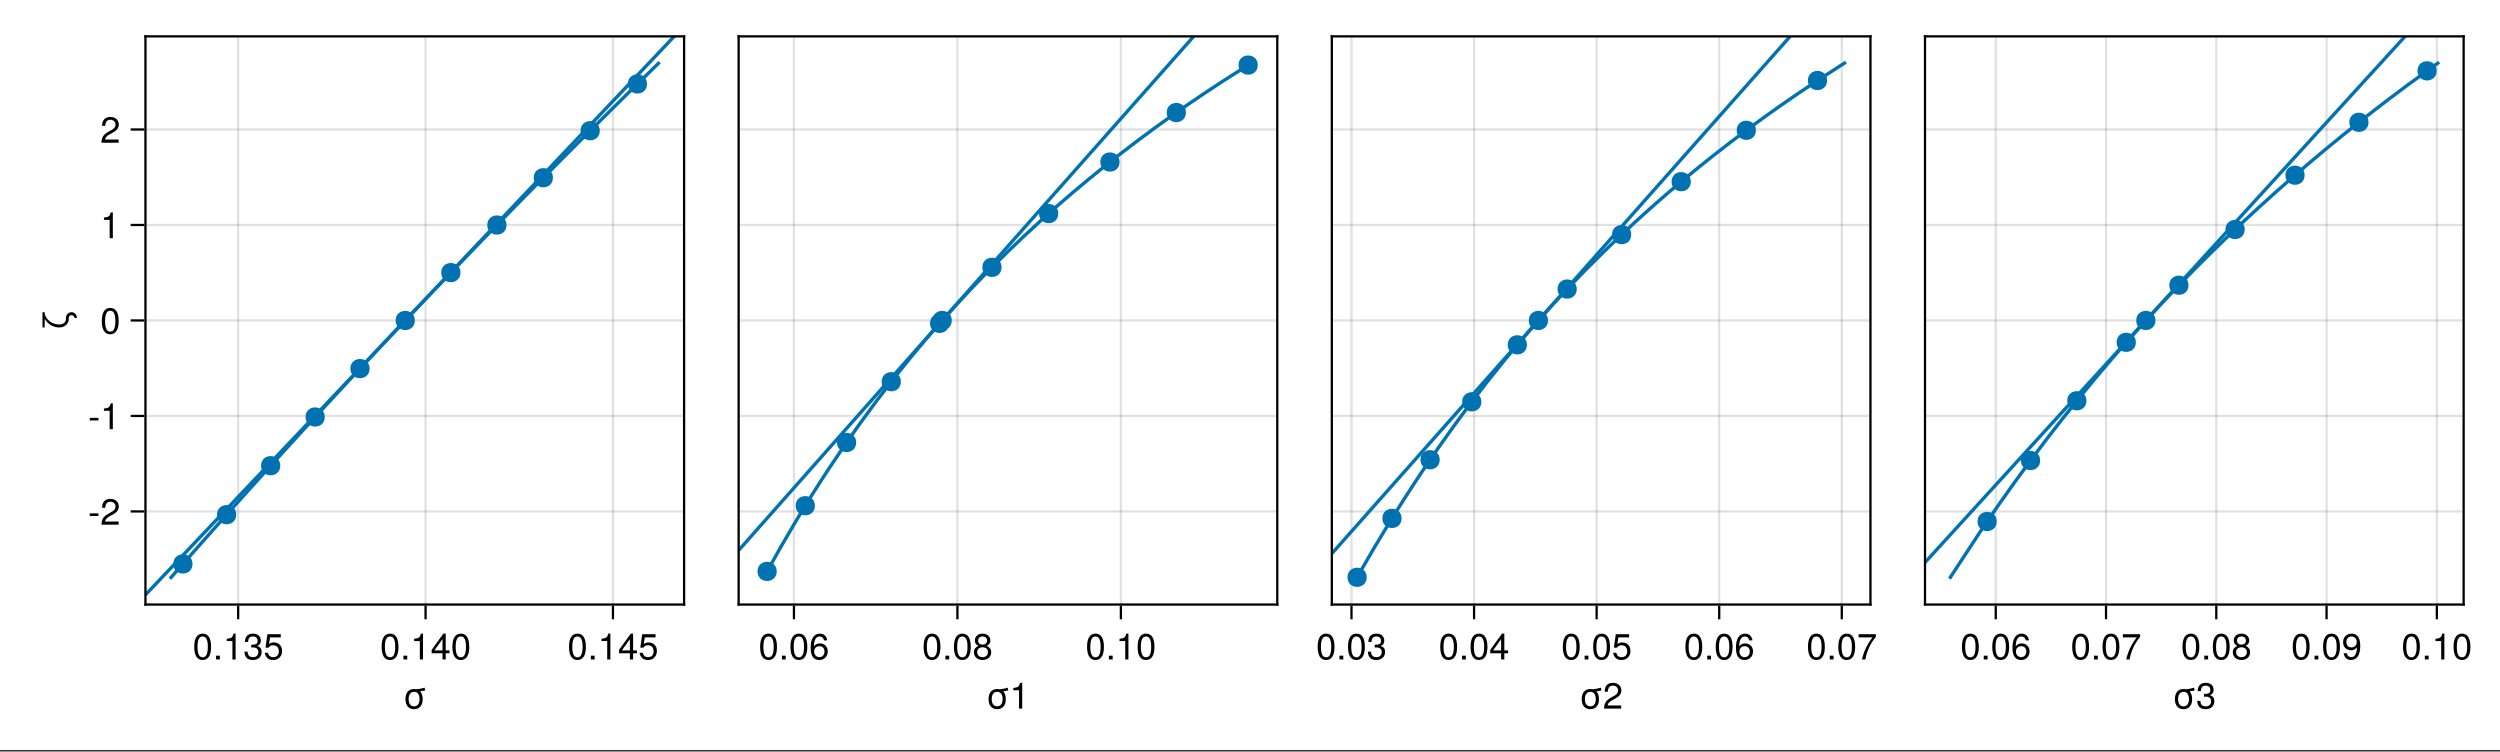<?xml version="1.0" encoding="UTF-8"?>
<svg xmlns="http://www.w3.org/2000/svg" xmlns:xlink="http://www.w3.org/1999/xlink" width="825pt" height="248pt" viewBox="0 0 825 248" version="1.1">
<rect x="0" y="0" width="825" height="248" fill="#333333" stroke="none"/>
<defs>
<g>
<symbol overflow="visible" id="glyph0-0-QAZYpWo5">
<path style="stroke:none;" d="M 0.234 -8.75 C 0.234 -8.75 0.234 0 0.234 0 C 0.234 0 5.641 0 5.641 0 C 5.641 0 5.641 -8.75 5.641 -8.75 C 5.641 -8.75 0.234 -8.75 0.234 -8.75 Z M 0.859 -0.625 C 0.859 -0.625 0.859 -8.125 0.859 -8.125 C 0.859 -8.125 5.016 -8.125 5.016 -8.125 C 5.016 -8.125 5.016 -0.625 5.016 -0.625 C 5.016 -0.625 0.859 -0.625 0.859 -0.625 Z M 0.859 -0.625 "/>
</symbol>
<symbol overflow="visible" id="glyph0-1-QAZYpWo5">
<path style="stroke:none;" d="M 7.359 -6.031 C 6.797 -5.875 6.234 -5.766 5.656 -5.703 C 6.203 -5.141 6.5 -4.25 6.5 -3.094 C 6.5 -1.031 5.422 0.188 3.656 0.188 C 1.875 0.188 0.812 -1.031 0.812 -3.141 C 0.812 -5.25 1.891 -6.469 3.641 -6.469 C 3.938 -6.469 4.203 -6.438 4.453 -6.375 C 5.359 -6.453 6.234 -6.656 7.109 -6.906 C 7.109 -6.906 7.359 -6.031 7.359 -6.031 Z M 5.453 -3.109 C 5.453 -4.672 4.781 -5.547 3.656 -5.547 C 2.547 -5.547 1.859 -4.656 1.859 -3.141 C 1.859 -1.625 2.547 -0.75 3.656 -0.75 C 4.766 -0.75 5.453 -1.625 5.453 -3.109 Z M 5.453 -3.109 "/>
</symbol>
<symbol overflow="visible" id="glyph0-2-QAZYpWo5">
<path style="stroke:none;" d="M 4.156 0 C 4.156 0 3.109 0 3.109 0 C 3.109 0 3.109 -6.062 3.109 -6.062 C 3.109 -6.062 1.219 -6.062 1.219 -6.062 C 1.219 -6.062 1.219 -6.812 1.219 -6.812 C 2.859 -7.016 3.094 -7.203 3.469 -8.516 C 3.469 -8.516 4.156 -8.516 4.156 -8.516 C 4.156 -8.516 4.156 0 4.156 0 Z M 4.156 0 "/>
</symbol>
<symbol overflow="visible" id="glyph1-0-QAZYpWo5">
<path style="stroke:none;" d="M 0.234 -8.75 C 0.234 -8.75 0.234 0 0.234 0 C 0.234 0 5.641 0 5.641 0 C 5.641 0 5.641 -8.75 5.641 -8.75 C 5.641 -8.75 0.234 -8.75 0.234 -8.75 Z M 0.859 -0.625 C 0.859 -0.625 0.859 -8.125 0.859 -8.125 C 0.859 -8.125 5.016 -8.125 5.016 -8.125 C 5.016 -8.125 5.016 -0.625 5.016 -0.625 C 5.016 -0.625 0.859 -0.625 0.859 -0.625 Z M 0.859 -0.625 "/>
</symbol>
<symbol overflow="visible" id="glyph1-1-QAZYpWo5">
<path style="stroke:none;" d="M 6.078 -4.094 C 6.078 -1.297 5.094 0.188 3.297 0.188 C 1.469 0.188 0.516 -1.297 0.516 -4.156 C 0.516 -7.016 1.469 -8.516 3.297 -8.516 C 5.141 -8.516 6.078 -7.047 6.078 -4.094 Z M 5 -4.188 C 5 -6.469 4.438 -7.578 3.297 -7.578 C 2.156 -7.578 1.594 -6.484 1.594 -4.156 C 1.594 -1.828 2.156 -0.703 3.281 -0.703 C 4.453 -0.703 5 -1.781 5 -4.188 Z M 5 -4.188 "/>
</symbol>
<symbol overflow="visible" id="glyph1-2-QAZYpWo5">
<path style="stroke:none;" d="M 2.297 0 C 2.297 0 1.047 0 1.047 0 C 1.047 0 1.047 -1.25 1.047 -1.25 C 1.047 -1.25 2.297 -1.25 2.297 -1.25 C 2.297 -1.25 2.297 0 2.297 0 Z M 2.297 0 "/>
</symbol>
<symbol overflow="visible" id="glyph1-3-QAZYpWo5">
<path style="stroke:none;" d="M 4.156 0 C 4.156 0 3.109 0 3.109 0 C 3.109 0 3.109 -6.062 3.109 -6.062 C 3.109 -6.062 1.219 -6.062 1.219 -6.062 C 1.219 -6.062 1.219 -6.812 1.219 -6.812 C 2.859 -7.016 3.094 -7.203 3.469 -8.516 C 3.469 -8.516 4.156 -8.516 4.156 -8.516 C 4.156 -8.516 4.156 0 4.156 0 Z M 4.156 0 "/>
</symbol>
<symbol overflow="visible" id="glyph2-0-QAZYpWo5">
<path style="stroke:none;" d="M 0.234 -8.75 C 0.234 -8.75 0.234 0 0.234 0 C 0.234 0 5.641 0 5.641 0 C 5.641 0 5.641 -8.75 5.641 -8.75 C 5.641 -8.75 0.234 -8.75 0.234 -8.75 Z M 0.859 -0.625 C 0.859 -0.625 0.859 -8.125 0.859 -8.125 C 0.859 -8.125 5.016 -8.125 5.016 -8.125 C 5.016 -8.125 5.016 -0.625 5.016 -0.625 C 5.016 -0.625 0.859 -0.625 0.859 -0.625 Z M 0.859 -0.625 "/>
</symbol>
<symbol overflow="visible" id="glyph2-1-QAZYpWo5">
<path style="stroke:none;" d="M 6.078 -2.469 C 6.078 -0.859 4.938 0.188 3.188 0.188 C 1.453 0.188 0.516 -0.672 0.391 -2.562 C 0.391 -2.562 1.438 -2.562 1.438 -2.562 C 1.516 -1.328 2.078 -0.75 3.234 -0.75 C 4.328 -0.75 4.984 -1.391 4.984 -2.453 C 4.984 -3.406 4.391 -3.953 3.234 -3.953 C 3.234 -3.953 2.656 -3.953 2.656 -3.953 C 2.656 -3.953 2.656 -4.844 2.656 -4.844 C 4.344 -4.844 4.734 -5.219 4.734 -6.125 C 4.734 -7.031 4.172 -7.578 3.234 -7.578 C 2.156 -7.578 1.641 -7.016 1.625 -5.766 C 1.625 -5.766 0.562 -5.766 0.562 -5.766 C 0.594 -7.578 1.516 -8.516 3.234 -8.516 C 4.844 -8.516 5.812 -7.625 5.812 -6.172 C 5.812 -5.312 5.422 -4.766 4.625 -4.453 C 5.656 -4.109 6.078 -3.5 6.078 -2.469 Z M 6.078 -2.469 "/>
</symbol>
<symbol overflow="visible" id="glyph2-2-QAZYpWo5">
<path style="stroke:none;" d="M 6.156 -2.812 C 6.156 -1.016 4.953 0.188 3.234 0.188 C 1.734 0.188 0.766 -0.484 0.422 -2.188 C 0.422 -2.188 1.469 -2.188 1.469 -2.188 C 1.734 -1.219 2.297 -0.75 3.219 -0.75 C 4.375 -0.75 5.078 -1.453 5.078 -2.672 C 5.078 -3.938 4.359 -4.672 3.219 -4.672 C 2.562 -4.672 2.141 -4.469 1.656 -3.875 C 1.656 -3.875 0.688 -3.875 0.688 -3.875 C 0.688 -3.875 1.312 -8.328 1.312 -8.328 C 1.312 -8.328 5.719 -8.328 5.719 -8.328 C 5.719 -8.328 5.719 -7.281 5.719 -7.281 C 5.719 -7.281 2.172 -7.281 2.172 -7.281 C 2.172 -7.281 1.844 -5.094 1.844 -5.094 C 2.328 -5.453 2.812 -5.609 3.406 -5.609 C 5.047 -5.609 6.156 -4.5 6.156 -2.812 Z M 6.156 -2.812 "/>
</symbol>
<symbol overflow="visible" id="glyph2-3-QAZYpWo5">
<path style="stroke:none;" d="M 2.297 0 C 2.297 0 1.047 0 1.047 0 C 1.047 0 1.047 -1.25 1.047 -1.25 C 1.047 -1.25 2.297 -1.25 2.297 -1.25 C 2.297 -1.25 2.297 0 2.297 0 Z M 2.297 0 "/>
</symbol>
<symbol overflow="visible" id="glyph2-4-QAZYpWo5">
<path style="stroke:none;" d="M 4.156 0 C 4.156 0 3.109 0 3.109 0 C 3.109 0 3.109 -6.062 3.109 -6.062 C 3.109 -6.062 1.219 -6.062 1.219 -6.062 C 1.219 -6.062 1.219 -6.812 1.219 -6.812 C 2.859 -7.016 3.094 -7.203 3.469 -8.516 C 3.469 -8.516 4.156 -8.516 4.156 -8.516 C 4.156 -8.516 4.156 0 4.156 0 Z M 4.156 0 "/>
</symbol>
<symbol overflow="visible" id="glyph2-5-QAZYpWo5">
<path style="stroke:none;" d="M 6.078 -4.094 C 6.078 -1.297 5.094 0.188 3.297 0.188 C 1.469 0.188 0.516 -1.297 0.516 -4.156 C 0.516 -7.016 1.469 -8.516 3.297 -8.516 C 5.141 -8.516 6.078 -7.047 6.078 -4.094 Z M 5 -4.188 C 5 -6.469 4.438 -7.578 3.297 -7.578 C 2.156 -7.578 1.594 -6.484 1.594 -4.156 C 1.594 -1.828 2.156 -0.703 3.281 -0.703 C 4.453 -0.703 5 -1.781 5 -4.188 Z M 5 -4.188 "/>
</symbol>
<symbol overflow="visible" id="glyph3-0-QAZYpWo5">
<path style="stroke:none;" d="M 0.234 -8.75 C 0.234 -8.75 0.234 0 0.234 0 C 0.234 0 5.641 0 5.641 0 C 5.641 0 5.641 -8.75 5.641 -8.75 C 5.641 -8.75 0.234 -8.75 0.234 -8.75 Z M 0.859 -0.625 C 0.859 -0.625 0.859 -8.125 0.859 -8.125 C 0.859 -8.125 5.016 -8.125 5.016 -8.125 C 5.016 -8.125 5.016 -0.625 5.016 -0.625 C 5.016 -0.625 0.859 -0.625 0.859 -0.625 Z M 0.859 -0.625 "/>
</symbol>
<symbol overflow="visible" id="glyph3-1-QAZYpWo5">
<path style="stroke:none;" d="M 6.234 -2.047 C 6.234 -2.047 4.984 -2.047 4.984 -2.047 C 4.984 -2.047 4.984 0 4.984 0 C 4.984 0 3.922 0 3.922 0 C 3.922 0 3.922 -2.047 3.922 -2.047 C 3.922 -2.047 0.344 -2.047 0.344 -2.047 C 0.344 -2.047 0.344 -3.156 0.344 -3.156 C 0.344 -3.156 4.203 -8.516 4.203 -8.516 C 4.203 -8.516 4.984 -8.516 4.984 -8.516 C 4.984 -8.516 4.984 -2.984 4.984 -2.984 C 4.984 -2.984 6.234 -2.984 6.234 -2.984 C 6.234 -2.984 6.234 -2.047 6.234 -2.047 Z M 3.922 -2.984 C 3.922 -2.984 3.922 -6.703 3.922 -6.703 C 3.922 -6.703 1.266 -2.984 1.266 -2.984 C 1.266 -2.984 3.922 -2.984 3.922 -2.984 Z M 3.922 -2.984 "/>
</symbol>
<symbol overflow="visible" id="glyph3-2-QAZYpWo5">
<path style="stroke:none;" d="M 6.156 -2.812 C 6.156 -1.016 4.953 0.188 3.234 0.188 C 1.734 0.188 0.766 -0.484 0.422 -2.188 C 0.422 -2.188 1.469 -2.188 1.469 -2.188 C 1.734 -1.219 2.297 -0.75 3.219 -0.75 C 4.375 -0.75 5.078 -1.453 5.078 -2.672 C 5.078 -3.938 4.359 -4.672 3.219 -4.672 C 2.562 -4.672 2.141 -4.469 1.656 -3.875 C 1.656 -3.875 0.688 -3.875 0.688 -3.875 C 0.688 -3.875 1.312 -8.328 1.312 -8.328 C 1.312 -8.328 5.719 -8.328 5.719 -8.328 C 5.719 -8.328 5.719 -7.281 5.719 -7.281 C 5.719 -7.281 2.172 -7.281 2.172 -7.281 C 2.172 -7.281 1.844 -5.094 1.844 -5.094 C 2.328 -5.453 2.812 -5.609 3.406 -5.609 C 5.047 -5.609 6.156 -4.5 6.156 -2.812 Z M 6.156 -2.812 "/>
</symbol>
<symbol overflow="visible" id="glyph3-3-QAZYpWo5">
<path style="stroke:none;" d="M 6.078 -4.094 C 6.078 -1.297 5.094 0.188 3.297 0.188 C 1.469 0.188 0.516 -1.297 0.516 -4.156 C 0.516 -7.016 1.469 -8.516 3.297 -8.516 C 5.141 -8.516 6.078 -7.047 6.078 -4.094 Z M 5 -4.188 C 5 -6.469 4.438 -7.578 3.297 -7.578 C 2.156 -7.578 1.594 -6.484 1.594 -4.156 C 1.594 -1.828 2.156 -0.703 3.281 -0.703 C 4.453 -0.703 5 -1.781 5 -4.188 Z M 5 -4.188 "/>
</symbol>
<symbol overflow="visible" id="glyph4-0-QAZYpWo5">
<path style="stroke:none;" d="M 0.234 -8.75 C 0.234 -8.75 0.234 0 0.234 0 C 0.234 0 5.641 0 5.641 0 C 5.641 0 5.641 -8.75 5.641 -8.75 C 5.641 -8.75 0.234 -8.75 0.234 -8.75 Z M 0.859 -0.625 C 0.859 -0.625 0.859 -8.125 0.859 -8.125 C 0.859 -8.125 5.016 -8.125 5.016 -8.125 C 5.016 -8.125 5.016 -0.625 5.016 -0.625 C 5.016 -0.625 0.859 -0.625 0.859 -0.625 Z M 0.859 -0.625 "/>
</symbol>
<symbol overflow="visible" id="glyph4-1-QAZYpWo5">
<path style="stroke:none;" d="M 6.078 -4.094 C 6.078 -1.297 5.094 0.188 3.297 0.188 C 1.469 0.188 0.516 -1.297 0.516 -4.156 C 0.516 -7.016 1.469 -8.516 3.297 -8.516 C 5.141 -8.516 6.078 -7.047 6.078 -4.094 Z M 5 -4.188 C 5 -6.469 4.438 -7.578 3.297 -7.578 C 2.156 -7.578 1.594 -6.484 1.594 -4.156 C 1.594 -1.828 2.156 -0.703 3.281 -0.703 C 4.453 -0.703 5 -1.781 5 -4.188 Z M 5 -4.188 "/>
</symbol>
<symbol overflow="visible" id="glyph4-2-QAZYpWo5">
<path style="stroke:none;" d="M 2.297 0 C 2.297 0 1.047 0 1.047 0 C 1.047 0 1.047 -1.25 1.047 -1.25 C 1.047 -1.25 2.297 -1.25 2.297 -1.25 C 2.297 -1.25 2.297 0 2.297 0 Z M 2.297 0 "/>
</symbol>
<symbol overflow="visible" id="glyph4-3-QAZYpWo5">
<path style="stroke:none;" d="M 4.156 0 C 4.156 0 3.109 0 3.109 0 C 3.109 0 3.109 -6.062 3.109 -6.062 C 3.109 -6.062 1.219 -6.062 1.219 -6.062 C 1.219 -6.062 1.219 -6.812 1.219 -6.812 C 2.859 -7.016 3.094 -7.203 3.469 -8.516 C 3.469 -8.516 4.156 -8.516 4.156 -8.516 C 4.156 -8.516 4.156 0 4.156 0 Z M 4.156 0 "/>
</symbol>
<symbol overflow="visible" id="glyph4-4-QAZYpWo5">
<path style="stroke:none;" d="M 6.156 -2.641 C 6.156 -0.969 4.984 0.188 3.375 0.188 C 1.422 0.188 0.516 -1.219 0.516 -3.875 C 0.516 -6.844 1.578 -8.516 3.562 -8.516 C 4.859 -8.516 5.766 -7.688 5.969 -6.281 C 5.969 -6.281 4.922 -6.281 4.922 -6.281 C 4.75 -7.109 4.234 -7.578 3.484 -7.578 C 2.281 -7.578 1.609 -6.422 1.594 -4.344 C 2.047 -4.969 2.719 -5.297 3.547 -5.297 C 5.078 -5.297 6.156 -4.219 6.156 -2.641 Z M 5.078 -2.562 C 5.078 -3.703 4.438 -4.359 3.422 -4.359 C 2.375 -4.359 1.656 -3.672 1.656 -2.609 C 1.656 -1.531 2.406 -0.75 3.391 -0.75 C 4.359 -0.75 5.078 -1.484 5.078 -2.562 Z M 5.078 -2.562 "/>
</symbol>
<symbol overflow="visible" id="glyph4-5-QAZYpWo5">
<path style="stroke:none;" d="M 6.156 -2.406 C 6.156 -0.859 4.984 0.188 3.297 0.188 C 1.625 0.188 0.438 -0.859 0.438 -2.406 C 0.438 -3.344 0.922 -4.016 1.891 -4.469 C 1.031 -5.016 0.75 -5.453 0.75 -6.234 C 0.75 -7.578 1.797 -8.516 3.297 -8.516 C 4.812 -8.516 5.859 -7.578 5.859 -6.234 C 5.859 -5.438 5.562 -5 4.688 -4.469 C 5.672 -4.016 6.156 -3.344 6.156 -2.406 Z M 4.781 -6.219 C 4.781 -7.047 4.203 -7.578 3.297 -7.578 C 2.406 -7.578 1.828 -7.047 1.828 -6.234 C 1.828 -5.422 2.406 -4.891 3.297 -4.891 C 4.188 -4.891 4.781 -5.422 4.781 -6.219 Z M 5.078 -2.391 C 5.078 -3.391 4.359 -4.016 3.297 -4.016 C 2.25 -4.016 1.531 -3.391 1.531 -2.391 C 1.531 -1.391 2.25 -0.75 3.281 -0.75 C 4.359 -0.75 5.078 -1.375 5.078 -2.391 Z M 5.078 -2.391 "/>
</symbol>
<symbol overflow="visible" id="glyph4-6-QAZYpWo5">
<path style="stroke:none;" d="M 6.078 -2.469 C 6.078 -0.859 4.938 0.188 3.188 0.188 C 1.453 0.188 0.516 -0.672 0.391 -2.562 C 0.391 -2.562 1.438 -2.562 1.438 -2.562 C 1.516 -1.328 2.078 -0.75 3.234 -0.75 C 4.328 -0.75 4.984 -1.391 4.984 -2.453 C 4.984 -3.406 4.391 -3.953 3.234 -3.953 C 3.234 -3.953 2.656 -3.953 2.656 -3.953 C 2.656 -3.953 2.656 -4.844 2.656 -4.844 C 4.344 -4.844 4.734 -5.219 4.734 -6.125 C 4.734 -7.031 4.172 -7.578 3.234 -7.578 C 2.156 -7.578 1.641 -7.016 1.625 -5.766 C 1.625 -5.766 0.562 -5.766 0.562 -5.766 C 0.594 -7.578 1.516 -8.516 3.234 -8.516 C 4.844 -8.516 5.812 -7.625 5.812 -6.172 C 5.812 -5.312 5.422 -4.766 4.625 -4.453 C 5.656 -4.109 6.078 -3.5 6.078 -2.469 Z M 6.078 -2.469 "/>
</symbol>
<symbol overflow="visible" id="glyph4-7-QAZYpWo5">
<path style="stroke:none;" d="M 6.234 -2.047 C 6.234 -2.047 4.984 -2.047 4.984 -2.047 C 4.984 -2.047 4.984 0 4.984 0 C 4.984 0 3.922 0 3.922 0 C 3.922 0 3.922 -2.047 3.922 -2.047 C 3.922 -2.047 0.344 -2.047 0.344 -2.047 C 0.344 -2.047 0.344 -3.156 0.344 -3.156 C 0.344 -3.156 4.203 -8.516 4.203 -8.516 C 4.203 -8.516 4.984 -8.516 4.984 -8.516 C 4.984 -8.516 4.984 -2.984 4.984 -2.984 C 4.984 -2.984 6.234 -2.984 6.234 -2.984 C 6.234 -2.984 6.234 -2.047 6.234 -2.047 Z M 3.922 -2.984 C 3.922 -2.984 3.922 -6.703 3.922 -6.703 C 3.922 -6.703 1.266 -2.984 1.266 -2.984 C 1.266 -2.984 3.922 -2.984 3.922 -2.984 Z M 3.922 -2.984 "/>
</symbol>
<symbol overflow="visible" id="glyph4-8-QAZYpWo5">
<path style="stroke:none;" d="M 6.156 -2.812 C 6.156 -1.016 4.953 0.188 3.234 0.188 C 1.734 0.188 0.766 -0.484 0.422 -2.188 C 0.422 -2.188 1.469 -2.188 1.469 -2.188 C 1.734 -1.219 2.297 -0.75 3.219 -0.75 C 4.375 -0.75 5.078 -1.453 5.078 -2.672 C 5.078 -3.938 4.359 -4.672 3.219 -4.672 C 2.562 -4.672 2.141 -4.469 1.656 -3.875 C 1.656 -3.875 0.688 -3.875 0.688 -3.875 C 0.688 -3.875 1.312 -8.328 1.312 -8.328 C 1.312 -8.328 5.719 -8.328 5.719 -8.328 C 5.719 -8.328 5.719 -7.281 5.719 -7.281 C 5.719 -7.281 2.172 -7.281 2.172 -7.281 C 2.172 -7.281 1.844 -5.094 1.844 -5.094 C 2.328 -5.453 2.812 -5.609 3.406 -5.609 C 5.047 -5.609 6.156 -4.5 6.156 -2.812 Z M 6.156 -2.812 "/>
</symbol>
<symbol overflow="visible" id="glyph4-9-QAZYpWo5">
<path style="stroke:none;" d="M 6.234 -7.438 C 4.453 -5.312 3.25 -2.75 2.781 0 C 2.781 0 1.656 0 1.656 0 C 2.25 -2.656 3.453 -5.141 5.141 -7.281 C 5.141 -7.281 0.547 -7.281 0.547 -7.281 C 0.547 -7.281 0.547 -8.328 0.547 -8.328 C 0.547 -8.328 6.234 -8.328 6.234 -8.328 C 6.234 -8.328 6.234 -7.438 6.234 -7.438 Z M 6.234 -7.438 "/>
</symbol>
<symbol overflow="visible" id="glyph4-1-QAZYpWo50">
<path style="stroke:none;" d="M 6.109 -4.453 C 6.109 -1.516 5.047 0.188 3.047 0.188 C 1.75 0.188 0.844 -0.641 0.641 -2.047 C 0.641 -2.047 1.688 -2.047 1.688 -2.047 C 1.859 -1.219 2.375 -0.75 3.125 -0.75 C 4.328 -0.75 5 -1.906 5.016 -3.984 C 4.469 -3.328 3.875 -3.031 3.078 -3.031 C 1.531 -3.031 0.453 -4.109 0.453 -5.688 C 0.453 -7.359 1.625 -8.516 3.234 -8.516 C 5.188 -8.516 6.109 -7.109 6.109 -4.453 Z M 4.953 -5.719 C 4.953 -6.812 4.219 -7.578 3.234 -7.578 C 2.25 -7.578 1.531 -6.859 1.531 -5.766 C 1.531 -4.625 2.172 -3.969 3.188 -3.969 C 4.219 -3.969 4.953 -4.672 4.953 -5.719 Z M 4.953 -5.719 "/>
</symbol>
<symbol overflow="visible" id="glyph5-0-QAZYpWo5">
<path style="stroke:none;" d="M 0.234 -8.75 C 0.234 -8.75 0.234 0 0.234 0 C 0.234 0 5.641 0 5.641 0 C 5.641 0 5.641 -8.75 5.641 -8.75 C 5.641 -8.75 0.234 -8.75 0.234 -8.75 Z M 0.859 -0.625 C 0.859 -0.625 0.859 -8.125 0.859 -8.125 C 0.859 -8.125 5.016 -8.125 5.016 -8.125 C 5.016 -8.125 5.016 -0.625 5.016 -0.625 C 5.016 -0.625 0.859 -0.625 0.859 -0.625 Z M 0.859 -0.625 "/>
</symbol>
<symbol overflow="visible" id="glyph5-1-QAZYpWo5">
<path style="stroke:none;" d="M 6.234 -2.047 C 6.234 -2.047 4.984 -2.047 4.984 -2.047 C 4.984 -2.047 4.984 0 4.984 0 C 4.984 0 3.922 0 3.922 0 C 3.922 0 3.922 -2.047 3.922 -2.047 C 3.922 -2.047 0.344 -2.047 0.344 -2.047 C 0.344 -2.047 0.344 -3.156 0.344 -3.156 C 0.344 -3.156 4.203 -8.516 4.203 -8.516 C 4.203 -8.516 4.984 -8.516 4.984 -8.516 C 4.984 -8.516 4.984 -2.984 4.984 -2.984 C 4.984 -2.984 6.234 -2.984 6.234 -2.984 C 6.234 -2.984 6.234 -2.047 6.234 -2.047 Z M 3.922 -2.984 C 3.922 -2.984 3.922 -6.703 3.922 -6.703 C 3.922 -6.703 1.266 -2.984 1.266 -2.984 C 1.266 -2.984 3.922 -2.984 3.922 -2.984 Z M 3.922 -2.984 "/>
</symbol>
<symbol overflow="visible" id="glyph5-2-QAZYpWo5">
<path style="stroke:none;" d="M 6.078 -4.094 C 6.078 -1.297 5.094 0.188 3.297 0.188 C 1.469 0.188 0.516 -1.297 0.516 -4.156 C 0.516 -7.016 1.469 -8.516 3.297 -8.516 C 5.141 -8.516 6.078 -7.047 6.078 -4.094 Z M 5 -4.188 C 5 -6.469 4.438 -7.578 3.297 -7.578 C 2.156 -7.578 1.594 -6.484 1.594 -4.156 C 1.594 -1.828 2.156 -0.703 3.281 -0.703 C 4.453 -0.703 5 -1.781 5 -4.188 Z M 5 -4.188 "/>
</symbol>
<symbol overflow="visible" id="glyph5-3-QAZYpWo5">
<path style="stroke:none;" d="M 2.297 0 C 2.297 0 1.047 0 1.047 0 C 1.047 0 1.047 -1.25 1.047 -1.25 C 1.047 -1.25 2.297 -1.25 2.297 -1.25 C 2.297 -1.25 2.297 0 2.297 0 Z M 2.297 0 "/>
</symbol>
<symbol overflow="visible" id="glyph6-0-QAZYpWo5">
<path style="stroke:none;" d="M -8.75 -0.234 C -8.75 -0.234 0 -0.234 0 -0.234 C 0 -0.234 0 -5.641 0 -5.641 C 0 -5.641 -8.75 -5.641 -8.75 -5.641 C -8.75 -5.641 -8.75 -0.234 -8.75 -0.234 Z M -0.625 -0.859 C -0.625 -0.859 -8.125 -0.859 -8.125 -0.859 C -8.125 -0.859 -8.125 -5.016 -8.125 -5.016 C -8.125 -5.016 -0.625 -5.016 -0.625 -5.016 C -0.625 -5.016 -0.625 -0.859 -0.625 -0.859 Z M -0.625 -0.859 "/>
</symbol>
<symbol overflow="visible" id="glyph6-1-QAZYpWo5">
<path style="stroke:none;" d="M 0.891 -5.859 C 1.891 -5.859 2.672 -5 2.672 -3.984 C 2.672 -3.984 1.859 -3.984 1.859 -3.984 C 1.859 -4.484 1.406 -4.875 0.891 -4.875 C 0.391 -4.875 -0.031 -4.469 -0.031 -3.984 C -0.031 -3.984 -0.031 -3.547 -0.031 -3.547 C -0.031 -1.953 -1.484 -0.812 -3.141 -0.812 C -5.172 -0.812 -6.953 -1.938 -7.969 -3.641 C -7.969 -3.641 -7.969 -0.812 -7.969 -0.812 C -7.969 -0.812 -8.703 -0.812 -8.703 -0.812 C -8.703 -0.812 -8.703 -5.859 -8.703 -5.859 C -8.703 -5.859 -7.969 -5.859 -7.969 -5.859 C -7.969 -5.859 -7.969 -5.25 -7.969 -5.25 C -7.359 -3.172 -5.359 -1.797 -3.141 -1.797 C -2 -1.797 -0.953 -2.484 -0.953 -3.547 C -0.953 -3.547 -0.953 -3.984 -0.953 -3.984 C -0.953 -5.016 -0.125 -5.859 0.891 -5.859 Z M 0.891 -5.859 "/>
</symbol>
<symbol overflow="visible" id="glyph7-0-QAZYpWo5">
<path style="stroke:none;" d="M 0.234 -8.75 C 0.234 -8.75 0.234 0 0.234 0 C 0.234 0 5.641 0 5.641 0 C 5.641 0 5.641 -8.75 5.641 -8.75 C 5.641 -8.75 0.234 -8.75 0.234 -8.75 Z M 0.859 -0.625 C 0.859 -0.625 0.859 -8.125 0.859 -8.125 C 0.859 -8.125 5.016 -8.125 5.016 -8.125 C 5.016 -8.125 5.016 -0.625 5.016 -0.625 C 5.016 -0.625 0.859 -0.625 0.859 -0.625 Z M 0.859 -0.625 "/>
</symbol>
<symbol overflow="visible" id="glyph7-1-QAZYpWo5">
<path style="stroke:none;" d="M 3.406 -2.875 C 3.406 -2.875 0.547 -2.875 0.547 -2.875 C 0.547 -2.875 0.547 -3.75 0.547 -3.75 C 0.547 -3.75 3.406 -3.75 3.406 -3.75 C 3.406 -3.75 3.406 -2.875 3.406 -2.875 Z M 3.406 -2.875 "/>
</symbol>
<symbol overflow="visible" id="glyph8-0-QAZYpWo5">
<path style="stroke:none;" d="M 0.234 -8.75 C 0.234 -8.75 0.234 0 0.234 0 C 0.234 0 5.641 0 5.641 0 C 5.641 0 5.641 -8.75 5.641 -8.75 C 5.641 -8.75 0.234 -8.75 0.234 -8.75 Z M 0.859 -0.625 C 0.859 -0.625 0.859 -8.125 0.859 -8.125 C 0.859 -8.125 5.016 -8.125 5.016 -8.125 C 5.016 -8.125 5.016 -0.625 5.016 -0.625 C 5.016 -0.625 0.859 -0.625 0.859 -0.625 Z M 0.859 -0.625 "/>
</symbol>
<symbol overflow="visible" id="glyph8-1-QAZYpWo5">
<path style="stroke:none;" d="M 6.125 -6.016 C 6.125 -4.969 5.516 -4.078 4.328 -3.438 C 4.328 -3.438 3.125 -2.797 3.125 -2.797 C 2.094 -2.188 1.703 -1.734 1.594 -1.047 C 1.594 -1.047 6.078 -1.047 6.078 -1.047 C 6.078 -1.047 6.078 0 6.078 0 C 6.078 0 0.406 0 0.406 0 C 0.5 -1.875 1.016 -2.672 2.797 -3.688 C 2.797 -3.688 3.906 -4.312 3.906 -4.312 C 4.656 -4.734 5.047 -5.312 5.047 -5.984 C 5.047 -6.906 4.328 -7.578 3.375 -7.578 C 2.328 -7.578 1.734 -6.984 1.656 -5.562 C 1.656 -5.562 0.594 -5.562 0.594 -5.562 C 0.656 -7.625 1.672 -8.516 3.406 -8.516 C 5.016 -8.516 6.125 -7.453 6.125 -6.016 Z M 6.125 -6.016 "/>
</symbol>
<symbol overflow="visible" id="glyph8-2-QAZYpWo5">
<path style="stroke:none;" d="M 6.078 -4.094 C 6.078 -1.297 5.094 0.188 3.297 0.188 C 1.469 0.188 0.516 -1.297 0.516 -4.156 C 0.516 -7.016 1.469 -8.516 3.297 -8.516 C 5.141 -8.516 6.078 -7.047 6.078 -4.094 Z M 5 -4.188 C 5 -6.469 4.438 -7.578 3.297 -7.578 C 2.156 -7.578 1.594 -6.484 1.594 -4.156 C 1.594 -1.828 2.156 -0.703 3.281 -0.703 C 4.453 -0.703 5 -1.781 5 -4.188 Z M 5 -4.188 "/>
</symbol>
<symbol overflow="visible" id="glyph9-0-QAZYpWo5">
<path style="stroke:none;" d="M 0.234 -8.75 C 0.234 -8.75 0.234 0 0.234 0 C 0.234 0 5.641 0 5.641 0 C 5.641 0 5.641 -8.75 5.641 -8.75 C 5.641 -8.75 0.234 -8.75 0.234 -8.75 Z M 0.859 -0.625 C 0.859 -0.625 0.859 -8.125 0.859 -8.125 C 0.859 -8.125 5.016 -8.125 5.016 -8.125 C 5.016 -8.125 5.016 -0.625 5.016 -0.625 C 5.016 -0.625 0.859 -0.625 0.859 -0.625 Z M 0.859 -0.625 "/>
</symbol>
<symbol overflow="visible" id="glyph9-1-QAZYpWo5">
<path style="stroke:none;" d="M 3.406 -2.875 C 3.406 -2.875 0.547 -2.875 0.547 -2.875 C 0.547 -2.875 0.547 -3.75 0.547 -3.75 C 0.547 -3.75 3.406 -3.75 3.406 -3.75 C 3.406 -3.75 3.406 -2.875 3.406 -2.875 Z M 3.406 -2.875 "/>
</symbol>
<symbol overflow="visible" id="glyph10-0-QAZYpWo5">
<path style="stroke:none;" d="M 0.234 -8.75 C 0.234 -8.75 0.234 0 0.234 0 C 0.234 0 5.641 0 5.641 0 C 5.641 0 5.641 -8.75 5.641 -8.75 C 5.641 -8.75 0.234 -8.75 0.234 -8.75 Z M 0.859 -0.625 C 0.859 -0.625 0.859 -8.125 0.859 -8.125 C 0.859 -8.125 5.016 -8.125 5.016 -8.125 C 5.016 -8.125 5.016 -0.625 5.016 -0.625 C 5.016 -0.625 0.859 -0.625 0.859 -0.625 Z M 0.859 -0.625 "/>
</symbol>
<symbol overflow="visible" id="glyph10-1-QAZYpWo5">
<path style="stroke:none;" d="M 6.125 -6.016 C 6.125 -4.969 5.516 -4.078 4.328 -3.438 C 4.328 -3.438 3.125 -2.797 3.125 -2.797 C 2.094 -2.188 1.703 -1.734 1.594 -1.047 C 1.594 -1.047 6.078 -1.047 6.078 -1.047 C 6.078 -1.047 6.078 0 6.078 0 C 6.078 0 0.406 0 0.406 0 C 0.5 -1.875 1.016 -2.672 2.797 -3.688 C 2.797 -3.688 3.906 -4.312 3.906 -4.312 C 4.656 -4.734 5.047 -5.312 5.047 -5.984 C 5.047 -6.906 4.328 -7.578 3.375 -7.578 C 2.328 -7.578 1.734 -6.984 1.656 -5.562 C 1.656 -5.562 0.594 -5.562 0.594 -5.562 C 0.656 -7.625 1.672 -8.516 3.406 -8.516 C 5.016 -8.516 6.125 -7.453 6.125 -6.016 Z M 6.125 -6.016 "/>
</symbol>
<symbol overflow="visible" id="glyph11-0-QAZYpWo5">
<path style="stroke:none;" d="M 0.234 -8.75 C 0.234 -8.75 0.234 0 0.234 0 C 0.234 0 5.641 0 5.641 0 C 5.641 0 5.641 -8.75 5.641 -8.75 C 5.641 -8.75 0.234 -8.75 0.234 -8.75 Z M 0.859 -0.625 C 0.859 -0.625 0.859 -8.125 0.859 -8.125 C 0.859 -8.125 5.016 -8.125 5.016 -8.125 C 5.016 -8.125 5.016 -0.625 5.016 -0.625 C 5.016 -0.625 0.859 -0.625 0.859 -0.625 Z M 0.859 -0.625 "/>
</symbol>
<symbol overflow="visible" id="glyph11-1-QAZYpWo5">
<path style="stroke:none;" d="M 7.359 -6.031 C 6.797 -5.875 6.234 -5.766 5.656 -5.703 C 6.203 -5.141 6.5 -4.25 6.5 -3.094 C 6.5 -1.031 5.422 0.188 3.656 0.188 C 1.875 0.188 0.812 -1.031 0.812 -3.141 C 0.812 -5.25 1.891 -6.469 3.641 -6.469 C 3.938 -6.469 4.203 -6.438 4.453 -6.375 C 5.359 -6.453 6.234 -6.656 7.109 -6.906 C 7.109 -6.906 7.359 -6.031 7.359 -6.031 Z M 5.453 -3.109 C 5.453 -4.672 4.781 -5.547 3.656 -5.547 C 2.547 -5.547 1.859 -4.656 1.859 -3.141 C 1.859 -1.625 2.547 -0.75 3.656 -0.75 C 4.766 -0.75 5.453 -1.625 5.453 -3.109 Z M 5.453 -3.109 "/>
</symbol>
<symbol overflow="visible" id="glyph11-2-QAZYpWo5">
<path style="stroke:none;" d="M 4.156 0 C 4.156 0 3.109 0 3.109 0 C 3.109 0 3.109 -6.062 3.109 -6.062 C 3.109 -6.062 1.219 -6.062 1.219 -6.062 C 1.219 -6.062 1.219 -6.812 1.219 -6.812 C 2.859 -7.016 3.094 -7.203 3.469 -8.516 C 3.469 -8.516 4.156 -8.516 4.156 -8.516 C 4.156 -8.516 4.156 0 4.156 0 Z M 4.156 0 "/>
</symbol>
<symbol overflow="visible" id="glyph11-3-QAZYpWo5">
<path style="stroke:none;" d="M 6.125 -6.016 C 6.125 -4.969 5.516 -4.078 4.328 -3.438 C 4.328 -3.438 3.125 -2.797 3.125 -2.797 C 2.094 -2.188 1.703 -1.734 1.594 -1.047 C 1.594 -1.047 6.078 -1.047 6.078 -1.047 C 6.078 -1.047 6.078 0 6.078 0 C 6.078 0 0.406 0 0.406 0 C 0.5 -1.875 1.016 -2.672 2.797 -3.688 C 2.797 -3.688 3.906 -4.312 3.906 -4.312 C 4.656 -4.734 5.047 -5.312 5.047 -5.984 C 5.047 -6.906 4.328 -7.578 3.375 -7.578 C 2.328 -7.578 1.734 -6.984 1.656 -5.562 C 1.656 -5.562 0.594 -5.562 0.594 -5.562 C 0.656 -7.625 1.672 -8.516 3.406 -8.516 C 5.016 -8.516 6.125 -7.453 6.125 -6.016 Z M 6.125 -6.016 "/>
</symbol>
<symbol overflow="visible" id="glyph11-4-QAZYpWo5">
<path style="stroke:none;" d="M 6.078 -2.469 C 6.078 -0.859 4.938 0.188 3.188 0.188 C 1.453 0.188 0.516 -0.672 0.391 -2.562 C 0.391 -2.562 1.438 -2.562 1.438 -2.562 C 1.516 -1.328 2.078 -0.75 3.234 -0.75 C 4.328 -0.75 4.984 -1.391 4.984 -2.453 C 4.984 -3.406 4.391 -3.953 3.234 -3.953 C 3.234 -3.953 2.656 -3.953 2.656 -3.953 C 2.656 -3.953 2.656 -4.844 2.656 -4.844 C 4.344 -4.844 4.734 -5.219 4.734 -6.125 C 4.734 -7.031 4.172 -7.578 3.234 -7.578 C 2.156 -7.578 1.641 -7.016 1.625 -5.766 C 1.625 -5.766 0.562 -5.766 0.562 -5.766 C 0.594 -7.578 1.516 -8.516 3.234 -8.516 C 4.844 -8.516 5.812 -7.625 5.812 -6.172 C 5.812 -5.312 5.422 -4.766 4.625 -4.453 C 5.656 -4.109 6.078 -3.5 6.078 -2.469 Z M 6.078 -2.469 "/>
</symbol>
<symbol overflow="visible" id="glyph12-0-QAZYpWo5">
<path style="stroke:none;" d="M 0.234 -8.75 C 0.234 -8.75 0.234 0 0.234 0 C 0.234 0 5.641 0 5.641 0 C 5.641 0 5.641 -8.75 5.641 -8.75 C 5.641 -8.75 0.234 -8.75 0.234 -8.75 Z M 0.859 -0.625 C 0.859 -0.625 0.859 -8.125 0.859 -8.125 C 0.859 -8.125 5.016 -8.125 5.016 -8.125 C 5.016 -8.125 5.016 -0.625 5.016 -0.625 C 5.016 -0.625 0.859 -0.625 0.859 -0.625 Z M 0.859 -0.625 "/>
</symbol>
<symbol overflow="visible" id="glyph12-1-QAZYpWo5">
<path style="stroke:none;" d="M 7.359 -6.031 C 6.797 -5.875 6.234 -5.766 5.656 -5.703 C 6.203 -5.141 6.5 -4.25 6.5 -3.094 C 6.5 -1.031 5.422 0.188 3.656 0.188 C 1.875 0.188 0.812 -1.031 0.812 -3.141 C 0.812 -5.25 1.891 -6.469 3.641 -6.469 C 3.938 -6.469 4.203 -6.438 4.453 -6.375 C 5.359 -6.453 6.234 -6.656 7.109 -6.906 C 7.109 -6.906 7.359 -6.031 7.359 -6.031 Z M 5.453 -3.109 C 5.453 -4.672 4.781 -5.547 3.656 -5.547 C 2.547 -5.547 1.859 -4.656 1.859 -3.141 C 1.859 -1.625 2.547 -0.75 3.656 -0.75 C 4.766 -0.75 5.453 -1.625 5.453 -3.109 Z M 5.453 -3.109 "/>
</symbol>
<symbol overflow="visible" id="glyph13-0-QAZYpWo5">
<path style="stroke:none;" d="M 0.234 -8.75 C 0.234 -8.75 0.234 0 0.234 0 C 0.234 0 5.641 0 5.641 0 C 5.641 0 5.641 -8.75 5.641 -8.75 C 5.641 -8.75 0.234 -8.75 0.234 -8.75 Z M 0.859 -0.625 C 0.859 -0.625 0.859 -8.125 0.859 -8.125 C 0.859 -8.125 5.016 -8.125 5.016 -8.125 C 5.016 -8.125 5.016 -0.625 5.016 -0.625 C 5.016 -0.625 0.859 -0.625 0.859 -0.625 Z M 0.859 -0.625 "/>
</symbol>
<symbol overflow="visible" id="glyph13-1-QAZYpWo5">
<path style="stroke:none;" d="M 2.297 0 C 2.297 0 1.047 0 1.047 0 C 1.047 0 1.047 -1.25 1.047 -1.25 C 1.047 -1.25 2.297 -1.25 2.297 -1.25 C 2.297 -1.25 2.297 0 2.297 0 Z M 2.297 0 "/>
</symbol>
<symbol overflow="visible" id="glyph13-2-QAZYpWo5">
<path style="stroke:none;" d="M 6.078 -4.094 C 6.078 -1.297 5.094 0.188 3.297 0.188 C 1.469 0.188 0.516 -1.297 0.516 -4.156 C 0.516 -7.016 1.469 -8.516 3.297 -8.516 C 5.141 -8.516 6.078 -7.047 6.078 -4.094 Z M 5 -4.188 C 5 -6.469 4.438 -7.578 3.297 -7.578 C 2.156 -7.578 1.594 -6.484 1.594 -4.156 C 1.594 -1.828 2.156 -0.703 3.281 -0.703 C 4.453 -0.703 5 -1.781 5 -4.188 Z M 5 -4.188 "/>
</symbol>
<symbol overflow="visible" id="glyph14-0-QAZYpWo5">
<path style="stroke:none;" d="M 0.234 -8.75 C 0.234 -8.75 0.234 0 0.234 0 C 0.234 0 5.641 0 5.641 0 C 5.641 0 5.641 -8.75 5.641 -8.75 C 5.641 -8.75 0.234 -8.75 0.234 -8.75 Z M 0.859 -0.625 C 0.859 -0.625 0.859 -8.125 0.859 -8.125 C 0.859 -8.125 5.016 -8.125 5.016 -8.125 C 5.016 -8.125 5.016 -0.625 5.016 -0.625 C 5.016 -0.625 0.859 -0.625 0.859 -0.625 Z M 0.859 -0.625 "/>
</symbol>
<symbol overflow="visible" id="glyph14-1-QAZYpWo5">
<path style="stroke:none;" d="M 7.359 -6.031 C 6.797 -5.875 6.234 -5.766 5.656 -5.703 C 6.203 -5.141 6.5 -4.25 6.5 -3.094 C 6.5 -1.031 5.422 0.188 3.656 0.188 C 1.875 0.188 0.812 -1.031 0.812 -3.141 C 0.812 -5.25 1.891 -6.469 3.641 -6.469 C 3.938 -6.469 4.203 -6.438 4.453 -6.375 C 5.359 -6.453 6.234 -6.656 7.109 -6.906 C 7.109 -6.906 7.359 -6.031 7.359 -6.031 Z M 5.453 -3.109 C 5.453 -4.672 4.781 -5.547 3.656 -5.547 C 2.547 -5.547 1.859 -4.656 1.859 -3.141 C 1.859 -1.625 2.547 -0.75 3.656 -0.75 C 4.766 -0.75 5.453 -1.625 5.453 -3.109 Z M 5.453 -3.109 "/>
</symbol>
<symbol overflow="visible" id="glyph15-0-QAZYpWo5">
<path style="stroke:none;" d="M 0.234 -8.75 C 0.234 -8.75 0.234 0 0.234 0 C 0.234 0 5.641 0 5.641 0 C 5.641 0 5.641 -8.75 5.641 -8.75 C 5.641 -8.75 0.234 -8.75 0.234 -8.75 Z M 0.859 -0.625 C 0.859 -0.625 0.859 -8.125 0.859 -8.125 C 0.859 -8.125 5.016 -8.125 5.016 -8.125 C 5.016 -8.125 5.016 -0.625 5.016 -0.625 C 5.016 -0.625 0.859 -0.625 0.859 -0.625 Z M 0.859 -0.625 "/>
</symbol>
<symbol overflow="visible" id="glyph15-1-QAZYpWo5">
<path style="stroke:none;" d="M 6.078 -4.094 C 6.078 -1.297 5.094 0.188 3.297 0.188 C 1.469 0.188 0.516 -1.297 0.516 -4.156 C 0.516 -7.016 1.469 -8.516 3.297 -8.516 C 5.141 -8.516 6.078 -7.047 6.078 -4.094 Z M 5 -4.188 C 5 -6.469 4.438 -7.578 3.297 -7.578 C 2.156 -7.578 1.594 -6.484 1.594 -4.156 C 1.594 -1.828 2.156 -0.703 3.281 -0.703 C 4.453 -0.703 5 -1.781 5 -4.188 Z M 5 -4.188 "/>
</symbol>
</g>
<clipPath id="clip1-QAZYpWo5">
  <path d="M 48 12 L 225.75 12 L 225.75 199.5 L 48 199.5 Z M 48 12 "/>
</clipPath>
<clipPath id="clip2-QAZYpWo5">
  <path d="M 243.75 12 L 421.5 12 L 421.5 185 L 243.75 185 Z M 243.75 12 "/>
</clipPath>
<clipPath id="clip3-QAZYpWo5">
  <path d="M 439.5 12 L 617.25 12 L 617.25 186 L 439.5 186 Z M 439.5 12 "/>
</clipPath>
<clipPath id="clip4-QAZYpWo5">
  <path d="M 635.25 12 L 813 12 L 813 189 L 635.25 189 Z M 635.25 12 "/>
</clipPath>
</defs>
<g id="surface1-QAZYpWo5">
<path style=" stroke:none;fill-rule:nonzero;fill:rgb(100%,100%,100%);fill-opacity:1;" d="M 0 0 L 825 0 L 825 247.5 L 0 247.5 Z M 0 0 "/>
<path style=" stroke:none;fill-rule:nonzero;fill:rgb(100%,100%,100%);fill-opacity:1;" d="M 48 199.5 L 225.75 199.5 L 225.75 12 L 48 12 Z M 48 199.5 "/>
<path style=" stroke:none;fill-rule:nonzero;fill:rgb(100%,100%,100%);fill-opacity:1;" d="M 243.75 199.5 L 421.5 199.5 L 421.5 12 L 243.75 12 Z M 243.75 199.5 "/>
<path style=" stroke:none;fill-rule:nonzero;fill:rgb(100%,100%,100%);fill-opacity:1;" d="M 439.5 199.5 L 617.25 199.5 L 617.25 12 L 439.5 12 Z M 439.5 199.5 "/>
<path style=" stroke:none;fill-rule:nonzero;fill:rgb(100%,100%,100%);fill-opacity:1;" d="M 635.25 199.5 L 813 199.5 L 813 12 L 635.25 12 Z M 635.25 199.5 "/>
<path style="fill:none;stroke-width:1;stroke-linecap:butt;stroke-linejoin:miter;stroke:rgb(0%,0%,0%);stroke-opacity:0.12;stroke-miterlimit:2;" d="M 104.792 266 L 104.792 16 " transform="matrix(0.75,0,0,0.75,0,0)"/>
<path style="fill:none;stroke-width:1;stroke-linecap:butt;stroke-linejoin:miter;stroke:rgb(0%,0%,0%);stroke-opacity:0.12;stroke-miterlimit:2;" d="M 187.245 266 L 187.245 16 " transform="matrix(0.75,0,0,0.75,0,0)"/>
<path style="fill:none;stroke-width:1;stroke-linecap:butt;stroke-linejoin:miter;stroke:rgb(0%,0%,0%);stroke-opacity:0.12;stroke-miterlimit:2;" d="M 269.698 266 L 269.698 16 " transform="matrix(0.75,0,0,0.75,0,0)"/>
<path style="fill:none;stroke-width:1;stroke-linecap:butt;stroke-linejoin:miter;stroke:rgb(0%,0%,0%);stroke-opacity:0.12;stroke-miterlimit:2;" d="M 64 225.031 L 301 225.031 " transform="matrix(0.75,0,0,0.75,0,0)"/>
<path style="fill:none;stroke-width:1;stroke-linecap:butt;stroke-linejoin:miter;stroke:rgb(0%,0%,0%);stroke-opacity:0.12;stroke-miterlimit:2;" d="M 64 183.016 L 301 183.016 " transform="matrix(0.75,0,0,0.75,0,0)"/>
<path style="fill:none;stroke-width:1;stroke-linecap:butt;stroke-linejoin:miter;stroke:rgb(0%,0%,0%);stroke-opacity:0.12;stroke-miterlimit:2;" d="M 64 141 L 301 141 " transform="matrix(0.75,0,0,0.75,0,0)"/>
<path style="fill:none;stroke-width:1;stroke-linecap:butt;stroke-linejoin:miter;stroke:rgb(0%,0%,0%);stroke-opacity:0.12;stroke-miterlimit:2;" d="M 64 98.99 L 301 98.99 " transform="matrix(0.75,0,0,0.75,0,0)"/>
<path style="fill:none;stroke-width:1;stroke-linecap:butt;stroke-linejoin:miter;stroke:rgb(0%,0%,0%);stroke-opacity:0.12;stroke-miterlimit:2;" d="M 64 56.974 L 301 56.974 " transform="matrix(0.75,0,0,0.75,0,0)"/>
<path style="fill:none;stroke-width:1;stroke-linecap:butt;stroke-linejoin:miter;stroke:rgb(0%,0%,0%);stroke-opacity:0.12;stroke-miterlimit:2;" d="M 349.333 266 L 349.333 16 " transform="matrix(0.75,0,0,0.75,0,0)"/>
<path style="fill:none;stroke-width:1;stroke-linecap:butt;stroke-linejoin:miter;stroke:rgb(0%,0%,0%);stroke-opacity:0.12;stroke-miterlimit:2;" d="M 421.26 266 L 421.26 16 " transform="matrix(0.75,0,0,0.75,0,0)"/>
<path style="fill:none;stroke-width:1;stroke-linecap:butt;stroke-linejoin:miter;stroke:rgb(0%,0%,0%);stroke-opacity:0.12;stroke-miterlimit:2;" d="M 493.188 266 L 493.188 16 " transform="matrix(0.75,0,0,0.75,0,0)"/>
<path style="fill:none;stroke-width:1;stroke-linecap:butt;stroke-linejoin:miter;stroke:rgb(0%,0%,0%);stroke-opacity:0.12;stroke-miterlimit:2;" d="M 325 225.031 L 562 225.031 " transform="matrix(0.75,0,0,0.75,0,0)"/>
<path style="fill:none;stroke-width:1;stroke-linecap:butt;stroke-linejoin:miter;stroke:rgb(0%,0%,0%);stroke-opacity:0.12;stroke-miterlimit:2;" d="M 325 183.016 L 562 183.016 " transform="matrix(0.75,0,0,0.75,0,0)"/>
<path style="fill:none;stroke-width:1;stroke-linecap:butt;stroke-linejoin:miter;stroke:rgb(0%,0%,0%);stroke-opacity:0.12;stroke-miterlimit:2;" d="M 325 141 L 562 141 " transform="matrix(0.75,0,0,0.75,0,0)"/>
<path style="fill:none;stroke-width:1;stroke-linecap:butt;stroke-linejoin:miter;stroke:rgb(0%,0%,0%);stroke-opacity:0.12;stroke-miterlimit:2;" d="M 325 98.99 L 562 98.99 " transform="matrix(0.75,0,0,0.75,0,0)"/>
<path style="fill:none;stroke-width:1;stroke-linecap:butt;stroke-linejoin:miter;stroke:rgb(0%,0%,0%);stroke-opacity:0.12;stroke-miterlimit:2;" d="M 325 56.974 L 562 56.974 " transform="matrix(0.75,0,0,0.75,0,0)"/>
<path style="fill:none;stroke-width:1;stroke-linecap:butt;stroke-linejoin:miter;stroke:rgb(0%,0%,0%);stroke-opacity:0.12;stroke-miterlimit:2;" d="M 594.651 266 L 594.651 16 " transform="matrix(0.75,0,0,0.75,0,0)"/>
<path style="fill:none;stroke-width:1;stroke-linecap:butt;stroke-linejoin:miter;stroke:rgb(0%,0%,0%);stroke-opacity:0.12;stroke-miterlimit:2;" d="M 648.589 266 L 648.589 16 " transform="matrix(0.75,0,0,0.75,0,0)"/>
<path style="fill:none;stroke-width:1;stroke-linecap:butt;stroke-linejoin:miter;stroke:rgb(0%,0%,0%);stroke-opacity:0.12;stroke-miterlimit:2;" d="M 702.521 266 L 702.521 16 " transform="matrix(0.75,0,0,0.75,0,0)"/>
<path style="fill:none;stroke-width:1;stroke-linecap:butt;stroke-linejoin:miter;stroke:rgb(0%,0%,0%);stroke-opacity:0.12;stroke-miterlimit:2;" d="M 756.453 266 L 756.453 16 " transform="matrix(0.75,0,0,0.75,0,0)"/>
<path style="fill:none;stroke-width:1;stroke-linecap:butt;stroke-linejoin:miter;stroke:rgb(0%,0%,0%);stroke-opacity:0.12;stroke-miterlimit:2;" d="M 810.385 266 L 810.385 16 " transform="matrix(0.75,0,0,0.75,0,0)"/>
<path style="fill:none;stroke-width:1;stroke-linecap:butt;stroke-linejoin:miter;stroke:rgb(0%,0%,0%);stroke-opacity:0.12;stroke-miterlimit:2;" d="M 586 225.031 L 823 225.031 " transform="matrix(0.75,0,0,0.75,0,0)"/>
<path style="fill:none;stroke-width:1;stroke-linecap:butt;stroke-linejoin:miter;stroke:rgb(0%,0%,0%);stroke-opacity:0.12;stroke-miterlimit:2;" d="M 586 183.016 L 823 183.016 " transform="matrix(0.75,0,0,0.75,0,0)"/>
<path style="fill:none;stroke-width:1;stroke-linecap:butt;stroke-linejoin:miter;stroke:rgb(0%,0%,0%);stroke-opacity:0.12;stroke-miterlimit:2;" d="M 586 141 L 823 141 " transform="matrix(0.75,0,0,0.75,0,0)"/>
<path style="fill:none;stroke-width:1;stroke-linecap:butt;stroke-linejoin:miter;stroke:rgb(0%,0%,0%);stroke-opacity:0.12;stroke-miterlimit:2;" d="M 586 98.99 L 823 98.99 " transform="matrix(0.75,0,0,0.75,0,0)"/>
<path style="fill:none;stroke-width:1;stroke-linecap:butt;stroke-linejoin:miter;stroke:rgb(0%,0%,0%);stroke-opacity:0.12;stroke-miterlimit:2;" d="M 586 56.974 L 823 56.974 " transform="matrix(0.75,0,0,0.75,0,0)"/>
<path style="fill:none;stroke-width:1;stroke-linecap:butt;stroke-linejoin:miter;stroke:rgb(0%,0%,0%);stroke-opacity:0.12;stroke-miterlimit:2;" d="M 878.13 266 L 878.13 16 " transform="matrix(0.75,0,0,0.75,0,0)"/>
<path style="fill:none;stroke-width:1;stroke-linecap:butt;stroke-linejoin:miter;stroke:rgb(0%,0%,0%);stroke-opacity:0.12;stroke-miterlimit:2;" d="M 926.651 266 L 926.651 16 " transform="matrix(0.75,0,0,0.75,0,0)"/>
<path style="fill:none;stroke-width:1;stroke-linecap:butt;stroke-linejoin:miter;stroke:rgb(0%,0%,0%);stroke-opacity:0.12;stroke-miterlimit:2;" d="M 975.167 266 L 975.167 16 " transform="matrix(0.75,0,0,0.75,0,0)"/>
<path style="fill:none;stroke-width:1;stroke-linecap:butt;stroke-linejoin:miter;stroke:rgb(0%,0%,0%);stroke-opacity:0.12;stroke-miterlimit:2;" d="M 1023.688 266 L 1023.688 16 " transform="matrix(0.75,0,0,0.75,0,0)"/>
<path style="fill:none;stroke-width:1;stroke-linecap:butt;stroke-linejoin:miter;stroke:rgb(0%,0%,0%);stroke-opacity:0.12;stroke-miterlimit:2;" d="M 1072.208 266 L 1072.208 16 " transform="matrix(0.75,0,0,0.75,0,0)"/>
<path style="fill:none;stroke-width:1;stroke-linecap:butt;stroke-linejoin:miter;stroke:rgb(0%,0%,0%);stroke-opacity:0.12;stroke-miterlimit:2;" d="M 847 225.031 L 1084 225.031 " transform="matrix(0.75,0,0,0.75,0,0)"/>
<path style="fill:none;stroke-width:1;stroke-linecap:butt;stroke-linejoin:miter;stroke:rgb(0%,0%,0%);stroke-opacity:0.12;stroke-miterlimit:2;" d="M 847 183.016 L 1084 183.016 " transform="matrix(0.75,0,0,0.75,0,0)"/>
<path style="fill:none;stroke-width:1;stroke-linecap:butt;stroke-linejoin:miter;stroke:rgb(0%,0%,0%);stroke-opacity:0.12;stroke-miterlimit:2;" d="M 847 141 L 1084 141 " transform="matrix(0.75,0,0,0.75,0,0)"/>
<path style="fill:none;stroke-width:1;stroke-linecap:butt;stroke-linejoin:miter;stroke:rgb(0%,0%,0%);stroke-opacity:0.12;stroke-miterlimit:2;" d="M 847 98.99 L 1084 98.99 " transform="matrix(0.75,0,0,0.75,0,0)"/>
<path style="fill:none;stroke-width:1;stroke-linecap:butt;stroke-linejoin:miter;stroke:rgb(0%,0%,0%);stroke-opacity:0.12;stroke-miterlimit:2;" d="M 847 56.974 L 1084 56.974 " transform="matrix(0.75,0,0,0.75,0,0)"/>
<g style="fill:rgb(0%,0%,0%);fill-opacity:1;">
  <use xlink:href="#glyph0-1-QAZYpWo5" x="132.993" y="233.844"/>
</g>
<g style="fill:rgb(0%,0%,0%);fill-opacity:1;">
  <use xlink:href="#glyph1-1-QAZYpWo5" x="63.583" y="217.614"/>
</g>
<g style="fill:rgb(0%,0%,0%);fill-opacity:1;">
  <use xlink:href="#glyph1-2-QAZYpWo5" x="70.255" y="217.614"/>
</g>
<g style="fill:rgb(0%,0%,0%);fill-opacity:1;">
  <use xlink:href="#glyph1-3-QAZYpWo5" x="73.591" y="217.614"/>
</g>
<g style="fill:rgb(0%,0%,0%);fill-opacity:1;">
  <use xlink:href="#glyph2-1-QAZYpWo5" x="80.263" y="217.614"/>
</g>
<g style="fill:rgb(0%,0%,0%);fill-opacity:1;">
  <use xlink:href="#glyph2-2-QAZYpWo5" x="86.935" y="217.614"/>
</g>
<g style="fill:rgb(0%,0%,0%);fill-opacity:1;">
  <use xlink:href="#glyph1-1-QAZYpWo5" x="125.422" y="217.614"/>
</g>
<g style="fill:rgb(0%,0%,0%);fill-opacity:1;">
  <use xlink:href="#glyph2-3-QAZYpWo5" x="132.094" y="217.614"/>
</g>
<g style="fill:rgb(0%,0%,0%);fill-opacity:1;">
  <use xlink:href="#glyph2-4-QAZYpWo5" x="135.43" y="217.614"/>
</g>
<g style="fill:rgb(0%,0%,0%);fill-opacity:1;">
  <use xlink:href="#glyph3-1-QAZYpWo5" x="142.102" y="217.614"/>
</g>
<g style="fill:rgb(0%,0%,0%);fill-opacity:1;">
  <use xlink:href="#glyph2-5-QAZYpWo5" x="148.774" y="217.614"/>
</g>
<g style="fill:rgb(0%,0%,0%);fill-opacity:1;">
  <use xlink:href="#glyph4-1-QAZYpWo5" x="187.261" y="217.614"/>
</g>
<g style="fill:rgb(0%,0%,0%);fill-opacity:1;">
  <use xlink:href="#glyph4-2-QAZYpWo5" x="193.933" y="217.614"/>
</g>
<g style="fill:rgb(0%,0%,0%);fill-opacity:1;">
  <use xlink:href="#glyph4-3-QAZYpWo5" x="197.269" y="217.614"/>
</g>
<g style="fill:rgb(0%,0%,0%);fill-opacity:1;">
  <use xlink:href="#glyph5-1-QAZYpWo5" x="203.941" y="217.614"/>
</g>
<g style="fill:rgb(0%,0%,0%);fill-opacity:1;">
  <use xlink:href="#glyph3-2-QAZYpWo5" x="210.613" y="217.614"/>
</g>
<g style="fill:rgb(0%,0%,0%);fill-opacity:1;">
  <use xlink:href="#glyph6-1-QAZYpWo5" x="22.716" y="108.882"/>
</g>
<g style="fill:rgb(0%,0%,0%);fill-opacity:1;">
  <use xlink:href="#glyph7-1-QAZYpWo5" x="29.082" y="173.147"/>
</g>
<g style="fill:rgb(0%,0%,0%);fill-opacity:1;">
  <use xlink:href="#glyph8-1-QAZYpWo5" x="33.078" y="173.147"/>
</g>
<g style="fill:rgb(0%,0%,0%);fill-opacity:1;">
  <use xlink:href="#glyph9-1-QAZYpWo5" x="29.082" y="141.636"/>
</g>
<g style="fill:rgb(0%,0%,0%);fill-opacity:1;">
  <use xlink:href="#glyph0-2-QAZYpWo5" x="33.078" y="141.636"/>
</g>
<g style="fill:rgb(0%,0%,0%);fill-opacity:1;">
  <use xlink:href="#glyph8-2-QAZYpWo5" x="33.078" y="110.126"/>
</g>
<g style="fill:rgb(0%,0%,0%);fill-opacity:1;">
  <use xlink:href="#glyph0-2-QAZYpWo5" x="33.078" y="78.615"/>
</g>
<g style="fill:rgb(0%,0%,0%);fill-opacity:1;">
  <use xlink:href="#glyph10-1-QAZYpWo5" x="33.078" y="47.104"/>
</g>
<path style="fill:none;stroke-width:1.5;stroke-linecap:butt;stroke-linejoin:miter;stroke:rgb(0%,44.706%,69.804%);stroke-opacity:1;stroke-miterlimit:2;" d="M 74.771 254.635 L 76.177 253.036 L 89.146 238.328 L 96.943 229.557 L 103.531 222.182 L 110.688 214.214 L 117.286 206.906 L 124.365 199.109 L 132.562 190.13 L 139.849 182.193 L 146.234 175.271 L 153.203 167.755 L 160.208 160.24 L 167.953 151.974 L 175.328 144.151 L 182.99 136.057 L 189.443 129.281 L 197.318 121.052 L 204.531 113.557 L 211.198 106.667 L 217.948 99.719 L 225.51 91.974 L 232.37 84.99 L 240.219 77.036 L 247.484 69.714 L 254.646 62.526 L 261.604 55.583 L 268.734 48.5 L 276.547 40.781 L 287.901 29.646 L 290.229 27.37 " transform="matrix(0.75,0,0,0.75,0,0)"/>
<path style=" stroke:none;fill-rule:nonzero;fill:rgb(0%,44.706%,69.804%);fill-opacity:1;" d="M 63.531 186.102 C 63.531 181.871 57.188 181.871 57.188 186.102 C 57.188 190.332 63.531 190.332 63.531 186.102 Z M 63.531 186.102 "/>
<path style=" stroke:none;fill-rule:nonzero;fill:rgb(0%,44.706%,69.804%);fill-opacity:1;" d="M 77.953 169.844 C 77.953 165.613 71.605 165.613 71.605 169.844 C 71.605 174.074 77.953 174.074 77.953 169.844 Z M 77.953 169.844 "/>
<path style=" stroke:none;fill-rule:nonzero;fill:rgb(0%,44.706%,69.804%);fill-opacity:1;" d="M 92.496 153.68 C 92.496 149.449 86.152 149.449 86.152 153.68 C 86.152 157.91 92.496 157.91 92.496 153.68 Z M 92.496 153.68 "/>
<path style=" stroke:none;fill-rule:nonzero;fill:rgb(0%,44.706%,69.804%);fill-opacity:1;" d="M 107.168 137.609 C 107.168 133.383 100.824 133.383 100.824 137.609 C 100.824 141.84 107.168 141.84 107.168 137.609 Z M 107.168 137.609 "/>
<path style=" stroke:none;fill-rule:nonzero;fill:rgb(0%,44.706%,69.804%);fill-opacity:1;" d="M 121.969 121.637 C 121.969 117.406 115.625 117.406 115.625 121.637 C 115.625 125.867 121.969 125.867 121.969 121.637 Z M 121.969 121.637 "/>
<path style=" stroke:none;fill-rule:nonzero;fill:rgb(0%,44.706%,69.804%);fill-opacity:1;" d="M 136.898 105.75 C 136.898 101.523 130.555 101.523 130.555 105.75 C 130.555 109.98 136.898 109.98 136.898 105.75 Z M 136.898 105.75 "/>
<path style=" stroke:none;fill-rule:nonzero;fill:rgb(0%,44.706%,69.804%);fill-opacity:1;" d="M 151.957 89.961 C 151.957 85.73 145.613 85.73 145.613 89.961 C 145.613 94.191 151.957 94.191 151.957 89.961 Z M 151.957 89.961 "/>
<path style=" stroke:none;fill-rule:nonzero;fill:rgb(0%,44.706%,69.804%);fill-opacity:1;" d="M 167.148 74.258 C 167.148 70.031 160.805 70.031 160.805 74.258 C 160.805 78.488 167.148 78.488 167.148 74.258 Z M 167.148 74.258 "/>
<path style=" stroke:none;fill-rule:nonzero;fill:rgb(0%,44.706%,69.804%);fill-opacity:1;" d="M 182.473 58.648 C 182.473 54.418 176.129 54.418 176.129 58.648 C 176.129 62.879 182.473 62.879 182.473 58.648 Z M 182.473 58.648 "/>
<path style=" stroke:none;fill-rule:nonzero;fill:rgb(0%,44.706%,69.804%);fill-opacity:1;" d="M 197.93 43.129 C 197.93 38.898 191.586 38.898 191.586 43.129 C 191.586 47.359 197.93 47.359 197.93 43.129 Z M 197.93 43.129 "/>
<path style=" stroke:none;fill-rule:nonzero;fill:rgb(0%,44.706%,69.804%);fill-opacity:1;" d="M 213.523 27.695 C 213.523 23.465 207.18 23.465 207.18 27.695 C 207.18 31.926 213.523 31.926 213.523 27.695 Z M 213.523 27.695 "/>
<g clip-path="url(#clip1-QAZYpWo5)" clip-rule="nonzero">
<path style="fill:none;stroke-width:1.5;stroke-linecap:butt;stroke-linejoin:miter;stroke:rgb(0%,44.706%,69.804%);stroke-opacity:1;stroke-miterlimit:2;" d="M 64 261.729 L 301 11.406 " transform="matrix(0.75,0,0,0.75,0,0)"/>
</g>
<g style="fill:rgb(0%,0%,0%);fill-opacity:1;">
  <use xlink:href="#glyph11-1-QAZYpWo5" x="325.407" y="233.844"/>
</g>
<g style="fill:rgb(0%,0%,0%);fill-opacity:1;">
  <use xlink:href="#glyph11-2-QAZYpWo5" x="333.171" y="233.844"/>
</g>
<g style="fill:rgb(0%,0%,0%);fill-opacity:1;">
  <use xlink:href="#glyph5-2-QAZYpWo5" x="250.323" y="217.614"/>
</g>
<g style="fill:rgb(0%,0%,0%);fill-opacity:1;">
  <use xlink:href="#glyph4-2-QAZYpWo5" x="256.995" y="217.614"/>
</g>
<g style="fill:rgb(0%,0%,0%);fill-opacity:1;">
  <use xlink:href="#glyph3-3-QAZYpWo5" x="260.331" y="217.614"/>
</g>
<g style="fill:rgb(0%,0%,0%);fill-opacity:1;">
  <use xlink:href="#glyph4-4-QAZYpWo5" x="267.003" y="217.614"/>
</g>
<g style="fill:rgb(0%,0%,0%);fill-opacity:1;">
  <use xlink:href="#glyph4-1-QAZYpWo5" x="304.268" y="217.614"/>
</g>
<g style="fill:rgb(0%,0%,0%);fill-opacity:1;">
  <use xlink:href="#glyph4-2-QAZYpWo5" x="310.94" y="217.614"/>
</g>
<g style="fill:rgb(0%,0%,0%);fill-opacity:1;">
  <use xlink:href="#glyph4-1-QAZYpWo5" x="314.276" y="217.614"/>
</g>
<g style="fill:rgb(0%,0%,0%);fill-opacity:1;">
  <use xlink:href="#glyph4-5-QAZYpWo5" x="320.948" y="217.614"/>
</g>
<g style="fill:rgb(0%,0%,0%);fill-opacity:1;">
  <use xlink:href="#glyph4-1-QAZYpWo5" x="358.213" y="217.614"/>
</g>
<g style="fill:rgb(0%,0%,0%);fill-opacity:1;">
  <use xlink:href="#glyph5-3-QAZYpWo5" x="364.885" y="217.614"/>
</g>
<g style="fill:rgb(0%,0%,0%);fill-opacity:1;">
  <use xlink:href="#glyph4-3-QAZYpWo5" x="368.221" y="217.614"/>
</g>
<g style="fill:rgb(0%,0%,0%);fill-opacity:1;">
  <use xlink:href="#glyph4-1-QAZYpWo5" x="374.893" y="217.614"/>
</g>
<path style="fill:none;stroke-width:1.5;stroke-linecap:butt;stroke-linejoin:miter;stroke:rgb(0%,44.706%,69.804%);stroke-opacity:1;stroke-miterlimit:2;" d="M 335.771 254.63 L 336.474 253.344 L 337.177 252.062 L 343.661 240.484 L 350.146 229.396 L 354.042 222.964 L 357.943 216.698 L 361.234 211.531 L 364.531 206.474 L 371.688 195.854 L 378.292 186.474 L 385.365 176.828 L 393.562 166.156 L 400.849 157.089 L 407.234 149.438 L 414.203 141.401 L 421.208 133.62 L 428.953 125.344 L 436.328 117.766 L 443.99 110.182 L 450.443 104.021 L 458.318 96.745 L 465.531 90.318 L 472.198 84.562 L 478.948 78.911 L 486.51 72.771 L 493.37 67.38 L 501.219 61.396 L 508.484 56.026 L 515.651 50.885 L 522.604 46.031 L 529.734 41.188 L 537.547 36.036 L 548.901 28.812 L 551.229 27.37 " transform="matrix(0.75,0,0,0.75,0,0)"/>
<path style=" stroke:none;fill-rule:nonzero;fill:rgb(0%,44.706%,69.804%);fill-opacity:1;" d="M 256.32 188.559 C 256.32 184.328 249.977 184.328 249.977 188.559 C 249.977 192.789 256.32 192.789 256.32 188.559 Z M 256.32 188.559 "/>
<path style=" stroke:none;fill-rule:nonzero;fill:rgb(0%,44.706%,69.804%);fill-opacity:1;" d="M 268.914 166.887 C 268.914 162.656 262.566 162.656 262.566 166.887 C 262.566 171.113 268.914 171.113 268.914 166.887 Z M 268.914 166.887 "/>
<path style=" stroke:none;fill-rule:nonzero;fill:rgb(0%,44.706%,69.804%);fill-opacity:1;" d="M 282.539 146.023 C 282.539 141.793 276.195 141.793 276.195 146.023 C 276.195 150.254 282.539 150.254 282.539 146.023 Z M 282.539 146.023 "/>
<path style=" stroke:none;fill-rule:nonzero;fill:rgb(0%,44.706%,69.804%);fill-opacity:1;" d="M 297.289 125.965 C 297.289 121.734 290.941 121.734 290.941 125.965 C 290.941 130.195 297.289 130.195 297.289 125.965 Z M 297.289 125.965 "/>
<path style=" stroke:none;fill-rule:nonzero;fill:rgb(0%,44.706%,69.804%);fill-opacity:1;" d="M 313.25 106.703 C 313.25 102.473 306.902 102.473 306.902 106.703 C 306.902 110.934 313.25 110.934 313.25 106.703 Z M 313.25 106.703 "/>
<path style=" stroke:none;fill-rule:nonzero;fill:rgb(0%,44.706%,69.804%);fill-opacity:1;" d="M 314.09 105.75 C 314.09 101.523 307.746 101.523 307.746 105.75 C 307.746 109.98 314.09 109.98 314.09 105.75 Z M 314.09 105.75 "/>
<path style=" stroke:none;fill-rule:nonzero;fill:rgb(0%,44.706%,69.804%);fill-opacity:1;" d="M 330.523 88.219 C 330.523 83.988 324.18 83.988 324.18 88.219 C 324.18 92.449 330.523 92.449 330.523 88.219 Z M 330.523 88.219 "/>
<path style=" stroke:none;fill-rule:nonzero;fill:rgb(0%,44.706%,69.804%);fill-opacity:1;" d="M 349.223 70.48 C 349.223 66.25 342.875 66.25 342.875 70.48 C 342.875 74.711 349.223 74.711 349.223 70.48 Z M 349.223 70.48 "/>
<path style=" stroke:none;fill-rule:nonzero;fill:rgb(0%,44.706%,69.804%);fill-opacity:1;" d="M 369.457 53.465 C 369.457 49.238 363.113 49.238 363.113 53.465 C 363.113 57.695 369.457 57.695 369.457 53.465 Z M 369.457 53.465 "/>
<path style=" stroke:none;fill-rule:nonzero;fill:rgb(0%,44.706%,69.804%);fill-opacity:1;" d="M 391.359 37.141 C 391.359 32.914 385.012 32.914 385.012 37.141 C 385.012 41.371 391.359 41.371 391.359 37.141 Z M 391.359 37.141 "/>
<path style=" stroke:none;fill-rule:nonzero;fill:rgb(0%,44.706%,69.804%);fill-opacity:1;" d="M 415.062 21.477 C 415.062 17.246 408.715 17.246 408.715 21.477 C 408.715 25.707 415.062 25.707 415.062 21.477 Z M 415.062 21.477 "/>
<g clip-path="url(#clip2-QAZYpWo5)" clip-rule="nonzero">
<path style="fill:none;stroke-width:1.5;stroke-linecap:butt;stroke-linejoin:miter;stroke:rgb(0%,44.706%,69.804%);stroke-opacity:1;stroke-miterlimit:2;" d="M 325 242.156 L 562 -25.536 " transform="matrix(0.75,0,0,0.75,0,0)"/>
</g>
<g style="fill:rgb(0%,0%,0%);fill-opacity:1;">
  <use xlink:href="#glyph12-1-QAZYpWo5" x="521.157" y="233.844"/>
</g>
<g style="fill:rgb(0%,0%,0%);fill-opacity:1;">
  <use xlink:href="#glyph11-3-QAZYpWo5" x="528.921" y="233.844"/>
</g>
<g style="fill:rgb(0%,0%,0%);fill-opacity:1;">
  <use xlink:href="#glyph4-1-QAZYpWo5" x="434.314" y="217.614"/>
</g>
<g style="fill:rgb(0%,0%,0%);fill-opacity:1;">
  <use xlink:href="#glyph4-2-QAZYpWo5" x="440.986" y="217.614"/>
</g>
<g style="fill:rgb(0%,0%,0%);fill-opacity:1;">
  <use xlink:href="#glyph4-1-QAZYpWo5" x="444.322" y="217.614"/>
</g>
<g style="fill:rgb(0%,0%,0%);fill-opacity:1;">
  <use xlink:href="#glyph4-6-QAZYpWo5" x="450.994" y="217.614"/>
</g>
<g style="fill:rgb(0%,0%,0%);fill-opacity:1;">
  <use xlink:href="#glyph4-1-QAZYpWo5" x="474.764" y="217.614"/>
</g>
<g style="fill:rgb(0%,0%,0%);fill-opacity:1;">
  <use xlink:href="#glyph13-1-QAZYpWo5" x="481.436" y="217.614"/>
</g>
<g style="fill:rgb(0%,0%,0%);fill-opacity:1;">
  <use xlink:href="#glyph4-1-QAZYpWo5" x="484.772" y="217.614"/>
</g>
<g style="fill:rgb(0%,0%,0%);fill-opacity:1;">
  <use xlink:href="#glyph4-7-QAZYpWo5" x="491.444" y="217.614"/>
</g>
<g style="fill:rgb(0%,0%,0%);fill-opacity:1;">
  <use xlink:href="#glyph13-2-QAZYpWo5" x="515.214" y="217.614"/>
</g>
<g style="fill:rgb(0%,0%,0%);fill-opacity:1;">
  <use xlink:href="#glyph4-2-QAZYpWo5" x="521.886" y="217.614"/>
</g>
<g style="fill:rgb(0%,0%,0%);fill-opacity:1;">
  <use xlink:href="#glyph4-1-QAZYpWo5" x="525.222" y="217.614"/>
</g>
<g style="fill:rgb(0%,0%,0%);fill-opacity:1;">
  <use xlink:href="#glyph4-8-QAZYpWo5" x="531.894" y="217.614"/>
</g>
<g style="fill:rgb(0%,0%,0%);fill-opacity:1;">
  <use xlink:href="#glyph4-1-QAZYpWo5" x="555.664" y="217.614"/>
</g>
<g style="fill:rgb(0%,0%,0%);fill-opacity:1;">
  <use xlink:href="#glyph13-1-QAZYpWo5" x="562.336" y="217.614"/>
</g>
<g style="fill:rgb(0%,0%,0%);fill-opacity:1;">
  <use xlink:href="#glyph4-1-QAZYpWo5" x="565.672" y="217.614"/>
</g>
<g style="fill:rgb(0%,0%,0%);fill-opacity:1;">
  <use xlink:href="#glyph4-4-QAZYpWo5" x="572.344" y="217.614"/>
</g>
<g style="fill:rgb(0%,0%,0%);fill-opacity:1;">
  <use xlink:href="#glyph4-1-QAZYpWo5" x="596.114" y="217.614"/>
</g>
<g style="fill:rgb(0%,0%,0%);fill-opacity:1;">
  <use xlink:href="#glyph13-1-QAZYpWo5" x="602.786" y="217.614"/>
</g>
<g style="fill:rgb(0%,0%,0%);fill-opacity:1;">
  <use xlink:href="#glyph4-1-QAZYpWo5" x="606.122" y="217.614"/>
</g>
<g style="fill:rgb(0%,0%,0%);fill-opacity:1;">
  <use xlink:href="#glyph4-9-QAZYpWo5" x="612.794" y="217.614"/>
</g>
<path style="fill:none;stroke-width:1.5;stroke-linecap:butt;stroke-linejoin:miter;stroke:rgb(0%,44.706%,69.804%);stroke-opacity:1;stroke-miterlimit:2;" d="M 596.771 254.635 L 597.474 253.396 L 598.177 252.167 L 604.661 240.995 L 611.146 230.234 L 615.042 223.958 L 618.943 217.833 L 622.234 212.76 L 625.531 207.786 L 632.688 197.297 L 639.292 188 L 646.365 178.406 L 654.562 167.75 L 661.849 158.677 L 668.234 151.005 L 675.203 142.932 L 682.208 135.094 L 689.953 126.75 L 697.328 119.104 L 704.99 111.443 L 711.443 105.203 L 719.318 97.839 L 726.531 91.323 L 733.198 85.49 L 739.948 79.755 L 747.51 73.526 L 754.37 68.047 L 762.219 61.969 L 769.484 56.51 L 776.651 51.281 L 783.604 46.349 L 790.734 41.422 L 798.547 36.182 L 809.901 28.833 L 812.229 27.365 " transform="matrix(0.75,0,0,0.75,0,0)"/>
<path style=" stroke:none;fill-rule:nonzero;fill:rgb(0%,44.706%,69.804%);fill-opacity:1;" d="M 451.02 190.504 C 451.02 186.273 444.676 186.273 444.676 190.504 C 444.676 194.734 451.02 194.734 451.02 190.504 Z M 451.02 190.504 "/>
<path style=" stroke:none;fill-rule:nonzero;fill:rgb(0%,44.706%,69.804%);fill-opacity:1;" d="M 462.523 171.066 C 462.523 166.836 456.18 166.836 456.18 171.066 C 456.18 175.297 462.523 175.297 462.523 171.066 Z M 462.523 171.066 "/>
<path style=" stroke:none;fill-rule:nonzero;fill:rgb(0%,44.706%,69.804%);fill-opacity:1;" d="M 475.102 151.723 C 475.102 147.492 468.758 147.492 468.758 151.723 C 468.758 155.953 475.102 155.953 475.102 151.723 Z M 475.102 151.723 "/>
<path style=" stroke:none;fill-rule:nonzero;fill:rgb(0%,44.706%,69.804%);fill-opacity:1;" d="M 488.855 132.602 C 488.855 128.371 482.508 128.371 482.508 132.602 C 482.508 136.832 488.855 136.832 488.855 132.602 Z M 488.855 132.602 "/>
<path style=" stroke:none;fill-rule:nonzero;fill:rgb(0%,44.706%,69.804%);fill-opacity:1;" d="M 503.891 113.797 C 503.891 109.566 497.547 109.566 497.547 113.797 C 497.547 118.027 503.891 118.027 503.891 113.797 Z M 503.891 113.797 "/>
<path style=" stroke:none;fill-rule:nonzero;fill:rgb(0%,44.706%,69.804%);fill-opacity:1;" d="M 510.848 105.75 C 510.848 101.523 504.504 101.523 504.504 105.75 C 504.504 109.98 510.848 109.98 510.848 105.75 Z M 510.848 105.75 "/>
<path style=" stroke:none;fill-rule:nonzero;fill:rgb(0%,44.706%,69.804%);fill-opacity:1;" d="M 520.332 95.387 C 520.332 91.156 513.988 91.156 513.988 95.387 C 513.988 99.617 520.332 99.617 520.332 95.387 Z M 520.332 95.387 "/>
<path style=" stroke:none;fill-rule:nonzero;fill:rgb(0%,44.706%,69.804%);fill-opacity:1;" d="M 538.309 77.43 C 538.309 73.199 531.965 73.199 531.965 77.43 C 531.965 81.66 538.309 81.66 538.309 77.43 Z M 538.309 77.43 "/>
<path style=" stroke:none;fill-rule:nonzero;fill:rgb(0%,44.706%,69.804%);fill-opacity:1;" d="M 557.965 59.961 C 557.965 55.73 551.617 55.73 551.617 59.961 C 551.617 64.188 557.965 64.188 557.965 59.961 Z M 557.965 59.961 "/>
<path style=" stroke:none;fill-rule:nonzero;fill:rgb(0%,44.706%,69.804%);fill-opacity:1;" d="M 579.453 43 C 579.453 38.77 573.109 38.77 573.109 43 C 573.109 47.23 579.453 47.23 579.453 43 Z M 579.453 43 "/>
<path style=" stroke:none;fill-rule:nonzero;fill:rgb(0%,44.706%,69.804%);fill-opacity:1;" d="M 602.949 26.566 C 602.949 22.336 596.605 22.336 596.605 26.566 C 596.605 30.797 602.949 30.797 602.949 26.566 Z M 602.949 26.566 "/>
<g clip-path="url(#clip3-QAZYpWo5)" clip-rule="nonzero">
<path style="fill:none;stroke-width:1.5;stroke-linecap:butt;stroke-linejoin:miter;stroke:rgb(0%,44.706%,69.804%);stroke-opacity:1;stroke-miterlimit:2;" d="M 586 243.594 L 823 -23.88 " transform="matrix(0.75,0,0,0.75,0,0)"/>
</g>
<g style="fill:rgb(0%,0%,0%);fill-opacity:1;">
  <use xlink:href="#glyph14-1-QAZYpWo5" x="716.907" y="233.844"/>
</g>
<g style="fill:rgb(0%,0%,0%);fill-opacity:1;">
  <use xlink:href="#glyph11-4-QAZYpWo5" x="724.671" y="233.844"/>
</g>
<g style="fill:rgb(0%,0%,0%);fill-opacity:1;">
  <use xlink:href="#glyph4-1-QAZYpWo5" x="646.922" y="217.614"/>
</g>
<g style="fill:rgb(0%,0%,0%);fill-opacity:1;">
  <use xlink:href="#glyph4-2-QAZYpWo5" x="653.594" y="217.614"/>
</g>
<g style="fill:rgb(0%,0%,0%);fill-opacity:1;">
  <use xlink:href="#glyph4-1-QAZYpWo5" x="656.93" y="217.614"/>
</g>
<g style="fill:rgb(0%,0%,0%);fill-opacity:1;">
  <use xlink:href="#glyph4-4-QAZYpWo5" x="663.602" y="217.614"/>
</g>
<g style="fill:rgb(0%,0%,0%);fill-opacity:1;">
  <use xlink:href="#glyph4-1-QAZYpWo5" x="683.312" y="217.614"/>
</g>
<g style="fill:rgb(0%,0%,0%);fill-opacity:1;">
  <use xlink:href="#glyph13-1-QAZYpWo5" x="689.984" y="217.614"/>
</g>
<g style="fill:rgb(0%,0%,0%);fill-opacity:1;">
  <use xlink:href="#glyph13-2-QAZYpWo5" x="693.32" y="217.614"/>
</g>
<g style="fill:rgb(0%,0%,0%);fill-opacity:1;">
  <use xlink:href="#glyph4-9-QAZYpWo5" x="699.992" y="217.614"/>
</g>
<g style="fill:rgb(0%,0%,0%);fill-opacity:1;">
  <use xlink:href="#glyph4-1-QAZYpWo5" x="719.701" y="217.614"/>
</g>
<g style="fill:rgb(0%,0%,0%);fill-opacity:1;">
  <use xlink:href="#glyph4-2-QAZYpWo5" x="726.373" y="217.614"/>
</g>
<g style="fill:rgb(0%,0%,0%);fill-opacity:1;">
  <use xlink:href="#glyph15-1-QAZYpWo5" x="729.709" y="217.614"/>
</g>
<g style="fill:rgb(0%,0%,0%);fill-opacity:1;">
  <use xlink:href="#glyph4-5-QAZYpWo5" x="736.381" y="217.614"/>
</g>
<g style="fill:rgb(0%,0%,0%);fill-opacity:1;">
  <use xlink:href="#glyph4-1-QAZYpWo5" x="756.09" y="217.614"/>
</g>
<g style="fill:rgb(0%,0%,0%);fill-opacity:1;">
  <use xlink:href="#glyph4-2-QAZYpWo5" x="762.762" y="217.614"/>
</g>
<g style="fill:rgb(0%,0%,0%);fill-opacity:1;">
  <use xlink:href="#glyph4-1-QAZYpWo5" x="766.098" y="217.614"/>
</g>
<g style="fill:rgb(0%,0%,0%);fill-opacity:1;">
  <use xlink:href="#glyph4-1-QAZYpWo50" x="772.77" y="217.614"/>
</g>
<g style="fill:rgb(0%,0%,0%);fill-opacity:1;">
  <use xlink:href="#glyph4-1-QAZYpWo5" x="792.479" y="217.614"/>
</g>
<g style="fill:rgb(0%,0%,0%);fill-opacity:1;">
  <use xlink:href="#glyph4-2-QAZYpWo5" x="799.151" y="217.614"/>
</g>
<g style="fill:rgb(0%,0%,0%);fill-opacity:1;">
  <use xlink:href="#glyph4-3-QAZYpWo5" x="802.487" y="217.614"/>
</g>
<g style="fill:rgb(0%,0%,0%);fill-opacity:1;">
  <use xlink:href="#glyph4-1-QAZYpWo5" x="809.159" y="217.614"/>
</g>
<path style="fill:none;stroke-width:1.5;stroke-linecap:butt;stroke-linejoin:miter;stroke:rgb(0%,44.706%,69.804%);stroke-opacity:1;stroke-miterlimit:2;" d="M 857.771 254.635 L 859.177 252.432 L 872.146 232.672 L 879.943 221.344 L 886.531 212.068 L 893.688 202.286 L 900.292 193.531 L 907.365 184.417 L 915.562 174.177 L 922.849 165.37 L 929.234 157.854 L 936.203 149.87 L 943.208 142.057 L 950.953 133.667 L 958.328 125.901 L 965.99 118.052 L 972.443 111.615 L 980.318 103.958 L 987.531 97.125 L 994.198 90.969 L 1000.948 84.875 L 1008.51 78.208 L 1015.37 72.312 L 1023.219 65.724 L 1030.484 59.771 L 1037.651 54.036 L 1044.604 48.589 L 1051.734 43.125 L 1059.547 37.276 L 1070.901 29.026 L 1073.229 27.37 " transform="matrix(0.75,0,0,0.75,0,0)"/>
<path style=" stroke:none;fill-rule:nonzero;fill:rgb(0%,44.706%,69.804%);fill-opacity:1;" d="M 658.918 172.098 C 658.918 167.867 652.574 167.867 652.574 172.098 C 652.574 176.324 658.918 176.324 658.918 172.098 Z M 658.918 172.098 "/>
<path style=" stroke:none;fill-rule:nonzero;fill:rgb(0%,44.706%,69.804%);fill-opacity:1;" d="M 673.25 151.973 C 673.25 147.742 666.902 147.742 666.902 151.973 C 666.902 156.203 673.25 156.203 673.25 151.973 Z M 673.25 151.973 "/>
<path style=" stroke:none;fill-rule:nonzero;fill:rgb(0%,44.706%,69.804%);fill-opacity:1;" d="M 688.531 132.25 C 688.531 128.023 682.188 128.023 682.188 132.25 C 682.188 136.48 688.531 136.48 688.531 132.25 Z M 688.531 132.25 "/>
<path style=" stroke:none;fill-rule:nonzero;fill:rgb(0%,44.706%,69.804%);fill-opacity:1;" d="M 704.832 112.961 C 704.832 108.73 698.488 108.73 698.488 112.961 C 698.488 117.191 704.832 117.191 704.832 112.961 Z M 704.832 112.961 "/>
<path style=" stroke:none;fill-rule:nonzero;fill:rgb(0%,44.706%,69.804%);fill-opacity:1;" d="M 711.301 105.75 C 711.301 101.523 704.957 101.523 704.957 105.75 C 704.957 109.98 711.301 109.98 711.301 105.75 Z M 711.301 105.75 "/>
<path style=" stroke:none;fill-rule:nonzero;fill:rgb(0%,44.706%,69.804%);fill-opacity:1;" d="M 722.215 94.117 C 722.215 89.887 715.871 89.887 715.871 94.117 C 715.871 98.348 722.215 98.348 722.215 94.117 Z M 722.215 94.117 "/>
<path style=" stroke:none;fill-rule:nonzero;fill:rgb(0%,44.706%,69.804%);fill-opacity:1;" d="M 740.754 75.73 C 740.754 71.504 734.41 71.504 734.41 75.73 C 734.41 79.961 740.754 79.961 740.754 75.73 Z M 740.754 75.73 "/>
<path style=" stroke:none;fill-rule:nonzero;fill:rgb(0%,44.706%,69.804%);fill-opacity:1;" d="M 760.527 57.812 C 760.527 53.582 754.184 53.582 754.184 57.812 C 754.184 62.043 760.527 62.043 760.527 57.812 Z M 760.527 57.812 "/>
<path style=" stroke:none;fill-rule:nonzero;fill:rgb(0%,44.706%,69.804%);fill-opacity:1;" d="M 781.613 40.363 C 781.613 36.133 775.27 36.133 775.27 40.363 C 775.27 44.594 781.613 44.594 781.613 40.363 Z M 781.613 40.363 "/>
<path style=" stroke:none;fill-rule:nonzero;fill:rgb(0%,44.706%,69.804%);fill-opacity:1;" d="M 804.105 23.379 C 804.105 19.148 797.762 19.148 797.762 23.379 C 797.762 27.609 804.105 27.609 804.105 23.379 Z M 804.105 23.379 "/>
<g clip-path="url(#clip4-QAZYpWo5)" clip-rule="nonzero">
<path style="fill:none;stroke-width:1.5;stroke-linecap:butt;stroke-linejoin:miter;stroke:rgb(0%,44.706%,69.804%);stroke-opacity:1;stroke-miterlimit:2;" d="M 847 247.484 L 1084 -12.224 " transform="matrix(0.75,0,0,0.75,0,0)"/>
</g>
<path style="fill:none;stroke-width:1;stroke-linecap:butt;stroke-linejoin:miter;stroke:rgb(0%,0%,0%);stroke-opacity:1;stroke-miterlimit:2;" d="M 104.792 266.5 L 104.792 272.5 " transform="matrix(0.75,0,0,0.75,0,0)"/>
<path style="fill:none;stroke-width:1;stroke-linecap:butt;stroke-linejoin:miter;stroke:rgb(0%,0%,0%);stroke-opacity:1;stroke-miterlimit:2;" d="M 187.245 266.5 L 187.245 272.5 " transform="matrix(0.75,0,0,0.75,0,0)"/>
<path style="fill:none;stroke-width:1;stroke-linecap:butt;stroke-linejoin:miter;stroke:rgb(0%,0%,0%);stroke-opacity:1;stroke-miterlimit:2;" d="M 269.698 266.5 L 269.698 272.5 " transform="matrix(0.75,0,0,0.75,0,0)"/>
<path style="fill:none;stroke-width:1;stroke-linecap:butt;stroke-linejoin:miter;stroke:rgb(0%,0%,0%);stroke-opacity:1;stroke-miterlimit:2;" d="M 63.5 225.031 L 57.5 225.031 " transform="matrix(0.75,0,0,0.75,0,0)"/>
<path style="fill:none;stroke-width:1;stroke-linecap:butt;stroke-linejoin:miter;stroke:rgb(0%,0%,0%);stroke-opacity:1;stroke-miterlimit:2;" d="M 63.5 183.016 L 57.5 183.016 " transform="matrix(0.75,0,0,0.75,0,0)"/>
<path style="fill:none;stroke-width:1;stroke-linecap:butt;stroke-linejoin:miter;stroke:rgb(0%,0%,0%);stroke-opacity:1;stroke-miterlimit:2;" d="M 63.5 141 L 57.5 141 " transform="matrix(0.75,0,0,0.75,0,0)"/>
<path style="fill:none;stroke-width:1;stroke-linecap:butt;stroke-linejoin:miter;stroke:rgb(0%,0%,0%);stroke-opacity:1;stroke-miterlimit:2;" d="M 63.5 98.99 L 57.5 98.99 " transform="matrix(0.75,0,0,0.75,0,0)"/>
<path style="fill:none;stroke-width:1;stroke-linecap:butt;stroke-linejoin:miter;stroke:rgb(0%,0%,0%);stroke-opacity:1;stroke-miterlimit:2;" d="M 63.5 56.974 L 57.5 56.974 " transform="matrix(0.75,0,0,0.75,0,0)"/>
<path style="fill:none;stroke-width:1;stroke-linecap:butt;stroke-linejoin:miter;stroke:rgb(0%,0%,0%);stroke-opacity:1;stroke-miterlimit:2;" d="M 349.333 266.5 L 349.333 272.5 " transform="matrix(0.75,0,0,0.75,0,0)"/>
<path style="fill:none;stroke-width:1;stroke-linecap:butt;stroke-linejoin:miter;stroke:rgb(0%,0%,0%);stroke-opacity:1;stroke-miterlimit:2;" d="M 421.26 266.5 L 421.26 272.5 " transform="matrix(0.75,0,0,0.75,0,0)"/>
<path style="fill:none;stroke-width:1;stroke-linecap:butt;stroke-linejoin:miter;stroke:rgb(0%,0%,0%);stroke-opacity:1;stroke-miterlimit:2;" d="M 493.188 266.5 L 493.188 272.5 " transform="matrix(0.75,0,0,0.75,0,0)"/>
<path style="fill:none;stroke-width:1;stroke-linecap:butt;stroke-linejoin:miter;stroke:rgb(0%,0%,0%);stroke-opacity:1;stroke-miterlimit:2;" d="M 594.651 266.5 L 594.651 272.5 " transform="matrix(0.75,0,0,0.75,0,0)"/>
<path style="fill:none;stroke-width:1;stroke-linecap:butt;stroke-linejoin:miter;stroke:rgb(0%,0%,0%);stroke-opacity:1;stroke-miterlimit:2;" d="M 648.589 266.5 L 648.589 272.5 " transform="matrix(0.75,0,0,0.75,0,0)"/>
<path style="fill:none;stroke-width:1;stroke-linecap:butt;stroke-linejoin:miter;stroke:rgb(0%,0%,0%);stroke-opacity:1;stroke-miterlimit:2;" d="M 702.521 266.5 L 702.521 272.5 " transform="matrix(0.75,0,0,0.75,0,0)"/>
<path style="fill:none;stroke-width:1;stroke-linecap:butt;stroke-linejoin:miter;stroke:rgb(0%,0%,0%);stroke-opacity:1;stroke-miterlimit:2;" d="M 756.453 266.5 L 756.453 272.5 " transform="matrix(0.75,0,0,0.75,0,0)"/>
<path style="fill:none;stroke-width:1;stroke-linecap:butt;stroke-linejoin:miter;stroke:rgb(0%,0%,0%);stroke-opacity:1;stroke-miterlimit:2;" d="M 810.385 266.5 L 810.385 272.5 " transform="matrix(0.75,0,0,0.75,0,0)"/>
<path style="fill:none;stroke-width:1;stroke-linecap:butt;stroke-linejoin:miter;stroke:rgb(0%,0%,0%);stroke-opacity:1;stroke-miterlimit:2;" d="M 878.13 266.5 L 878.13 272.5 " transform="matrix(0.75,0,0,0.75,0,0)"/>
<path style="fill:none;stroke-width:1;stroke-linecap:butt;stroke-linejoin:miter;stroke:rgb(0%,0%,0%);stroke-opacity:1;stroke-miterlimit:2;" d="M 926.651 266.5 L 926.651 272.5 " transform="matrix(0.75,0,0,0.75,0,0)"/>
<path style="fill:none;stroke-width:1;stroke-linecap:butt;stroke-linejoin:miter;stroke:rgb(0%,0%,0%);stroke-opacity:1;stroke-miterlimit:2;" d="M 975.167 266.5 L 975.167 272.5 " transform="matrix(0.75,0,0,0.75,0,0)"/>
<path style="fill:none;stroke-width:1;stroke-linecap:butt;stroke-linejoin:miter;stroke:rgb(0%,0%,0%);stroke-opacity:1;stroke-miterlimit:2;" d="M 1023.688 266.5 L 1023.688 272.5 " transform="matrix(0.75,0,0,0.75,0,0)"/>
<path style="fill:none;stroke-width:1;stroke-linecap:butt;stroke-linejoin:miter;stroke:rgb(0%,0%,0%);stroke-opacity:1;stroke-miterlimit:2;" d="M 1072.208 266.5 L 1072.208 272.5 " transform="matrix(0.75,0,0,0.75,0,0)"/>
<path style="fill:none;stroke-width:1;stroke-linecap:butt;stroke-linejoin:miter;stroke:rgb(0%,0%,0%);stroke-opacity:1;stroke-miterlimit:2;" d="M 63.5 266 L 301.5 266 " transform="matrix(0.75,0,0,0.75,0,0)"/>
<path style="fill:none;stroke-width:1;stroke-linecap:butt;stroke-linejoin:miter;stroke:rgb(0%,0%,0%);stroke-opacity:1;stroke-miterlimit:2;" d="M 64 266.5 L 64 15.5 " transform="matrix(0.75,0,0,0.75,0,0)"/>
<path style="fill:none;stroke-width:1;stroke-linecap:butt;stroke-linejoin:miter;stroke:rgb(0%,0%,0%);stroke-opacity:1;stroke-miterlimit:2;" d="M 63.5 16 L 301.5 16 " transform="matrix(0.75,0,0,0.75,0,0)"/>
<path style="fill:none;stroke-width:1;stroke-linecap:butt;stroke-linejoin:miter;stroke:rgb(0%,0%,0%);stroke-opacity:1;stroke-miterlimit:2;" d="M 301 266.5 L 301 15.5 " transform="matrix(0.75,0,0,0.75,0,0)"/>
<path style="fill:none;stroke-width:1;stroke-linecap:butt;stroke-linejoin:miter;stroke:rgb(0%,0%,0%);stroke-opacity:1;stroke-miterlimit:2;" d="M 324.5 266 L 562.5 266 " transform="matrix(0.75,0,0,0.75,0,0)"/>
<path style="fill:none;stroke-width:1;stroke-linecap:butt;stroke-linejoin:miter;stroke:rgb(0%,0%,0%);stroke-opacity:1;stroke-miterlimit:2;" d="M 325 266.5 L 325 15.5 " transform="matrix(0.75,0,0,0.75,0,0)"/>
<path style="fill:none;stroke-width:1;stroke-linecap:butt;stroke-linejoin:miter;stroke:rgb(0%,0%,0%);stroke-opacity:1;stroke-miterlimit:2;" d="M 324.5 16 L 562.5 16 " transform="matrix(0.75,0,0,0.75,0,0)"/>
<path style="fill:none;stroke-width:1;stroke-linecap:butt;stroke-linejoin:miter;stroke:rgb(0%,0%,0%);stroke-opacity:1;stroke-miterlimit:2;" d="M 562 266.5 L 562 15.5 " transform="matrix(0.75,0,0,0.75,0,0)"/>
<path style="fill:none;stroke-width:1;stroke-linecap:butt;stroke-linejoin:miter;stroke:rgb(0%,0%,0%);stroke-opacity:1;stroke-miterlimit:2;" d="M 585.5 266 L 823.5 266 " transform="matrix(0.75,0,0,0.75,0,0)"/>
<path style="fill:none;stroke-width:1;stroke-linecap:butt;stroke-linejoin:miter;stroke:rgb(0%,0%,0%);stroke-opacity:1;stroke-miterlimit:2;" d="M 586 266.5 L 586 15.5 " transform="matrix(0.75,0,0,0.75,0,0)"/>
<path style="fill:none;stroke-width:1;stroke-linecap:butt;stroke-linejoin:miter;stroke:rgb(0%,0%,0%);stroke-opacity:1;stroke-miterlimit:2;" d="M 585.5 16 L 823.5 16 " transform="matrix(0.75,0,0,0.75,0,0)"/>
<path style="fill:none;stroke-width:1;stroke-linecap:butt;stroke-linejoin:miter;stroke:rgb(0%,0%,0%);stroke-opacity:1;stroke-miterlimit:2;" d="M 823 266.5 L 823 15.5 " transform="matrix(0.75,0,0,0.75,0,0)"/>
<path style="fill:none;stroke-width:1;stroke-linecap:butt;stroke-linejoin:miter;stroke:rgb(0%,0%,0%);stroke-opacity:1;stroke-miterlimit:2;" d="M 846.5 266 L 1084.5 266 " transform="matrix(0.75,0,0,0.75,0,0)"/>
<path style="fill:none;stroke-width:1;stroke-linecap:butt;stroke-linejoin:miter;stroke:rgb(0%,0%,0%);stroke-opacity:1;stroke-miterlimit:2;" d="M 847 266.5 L 847 15.5 " transform="matrix(0.75,0,0,0.75,0,0)"/>
<path style="fill:none;stroke-width:1;stroke-linecap:butt;stroke-linejoin:miter;stroke:rgb(0%,0%,0%);stroke-opacity:1;stroke-miterlimit:2;" d="M 846.5 16 L 1084.5 16 " transform="matrix(0.75,0,0,0.75,0,0)"/>
<path style="fill:none;stroke-width:1;stroke-linecap:butt;stroke-linejoin:miter;stroke:rgb(0%,0%,0%);stroke-opacity:1;stroke-miterlimit:2;" d="M 1084 266.5 L 1084 15.5 " transform="matrix(0.75,0,0,0.75,0,0)"/>
</g>
</svg>
